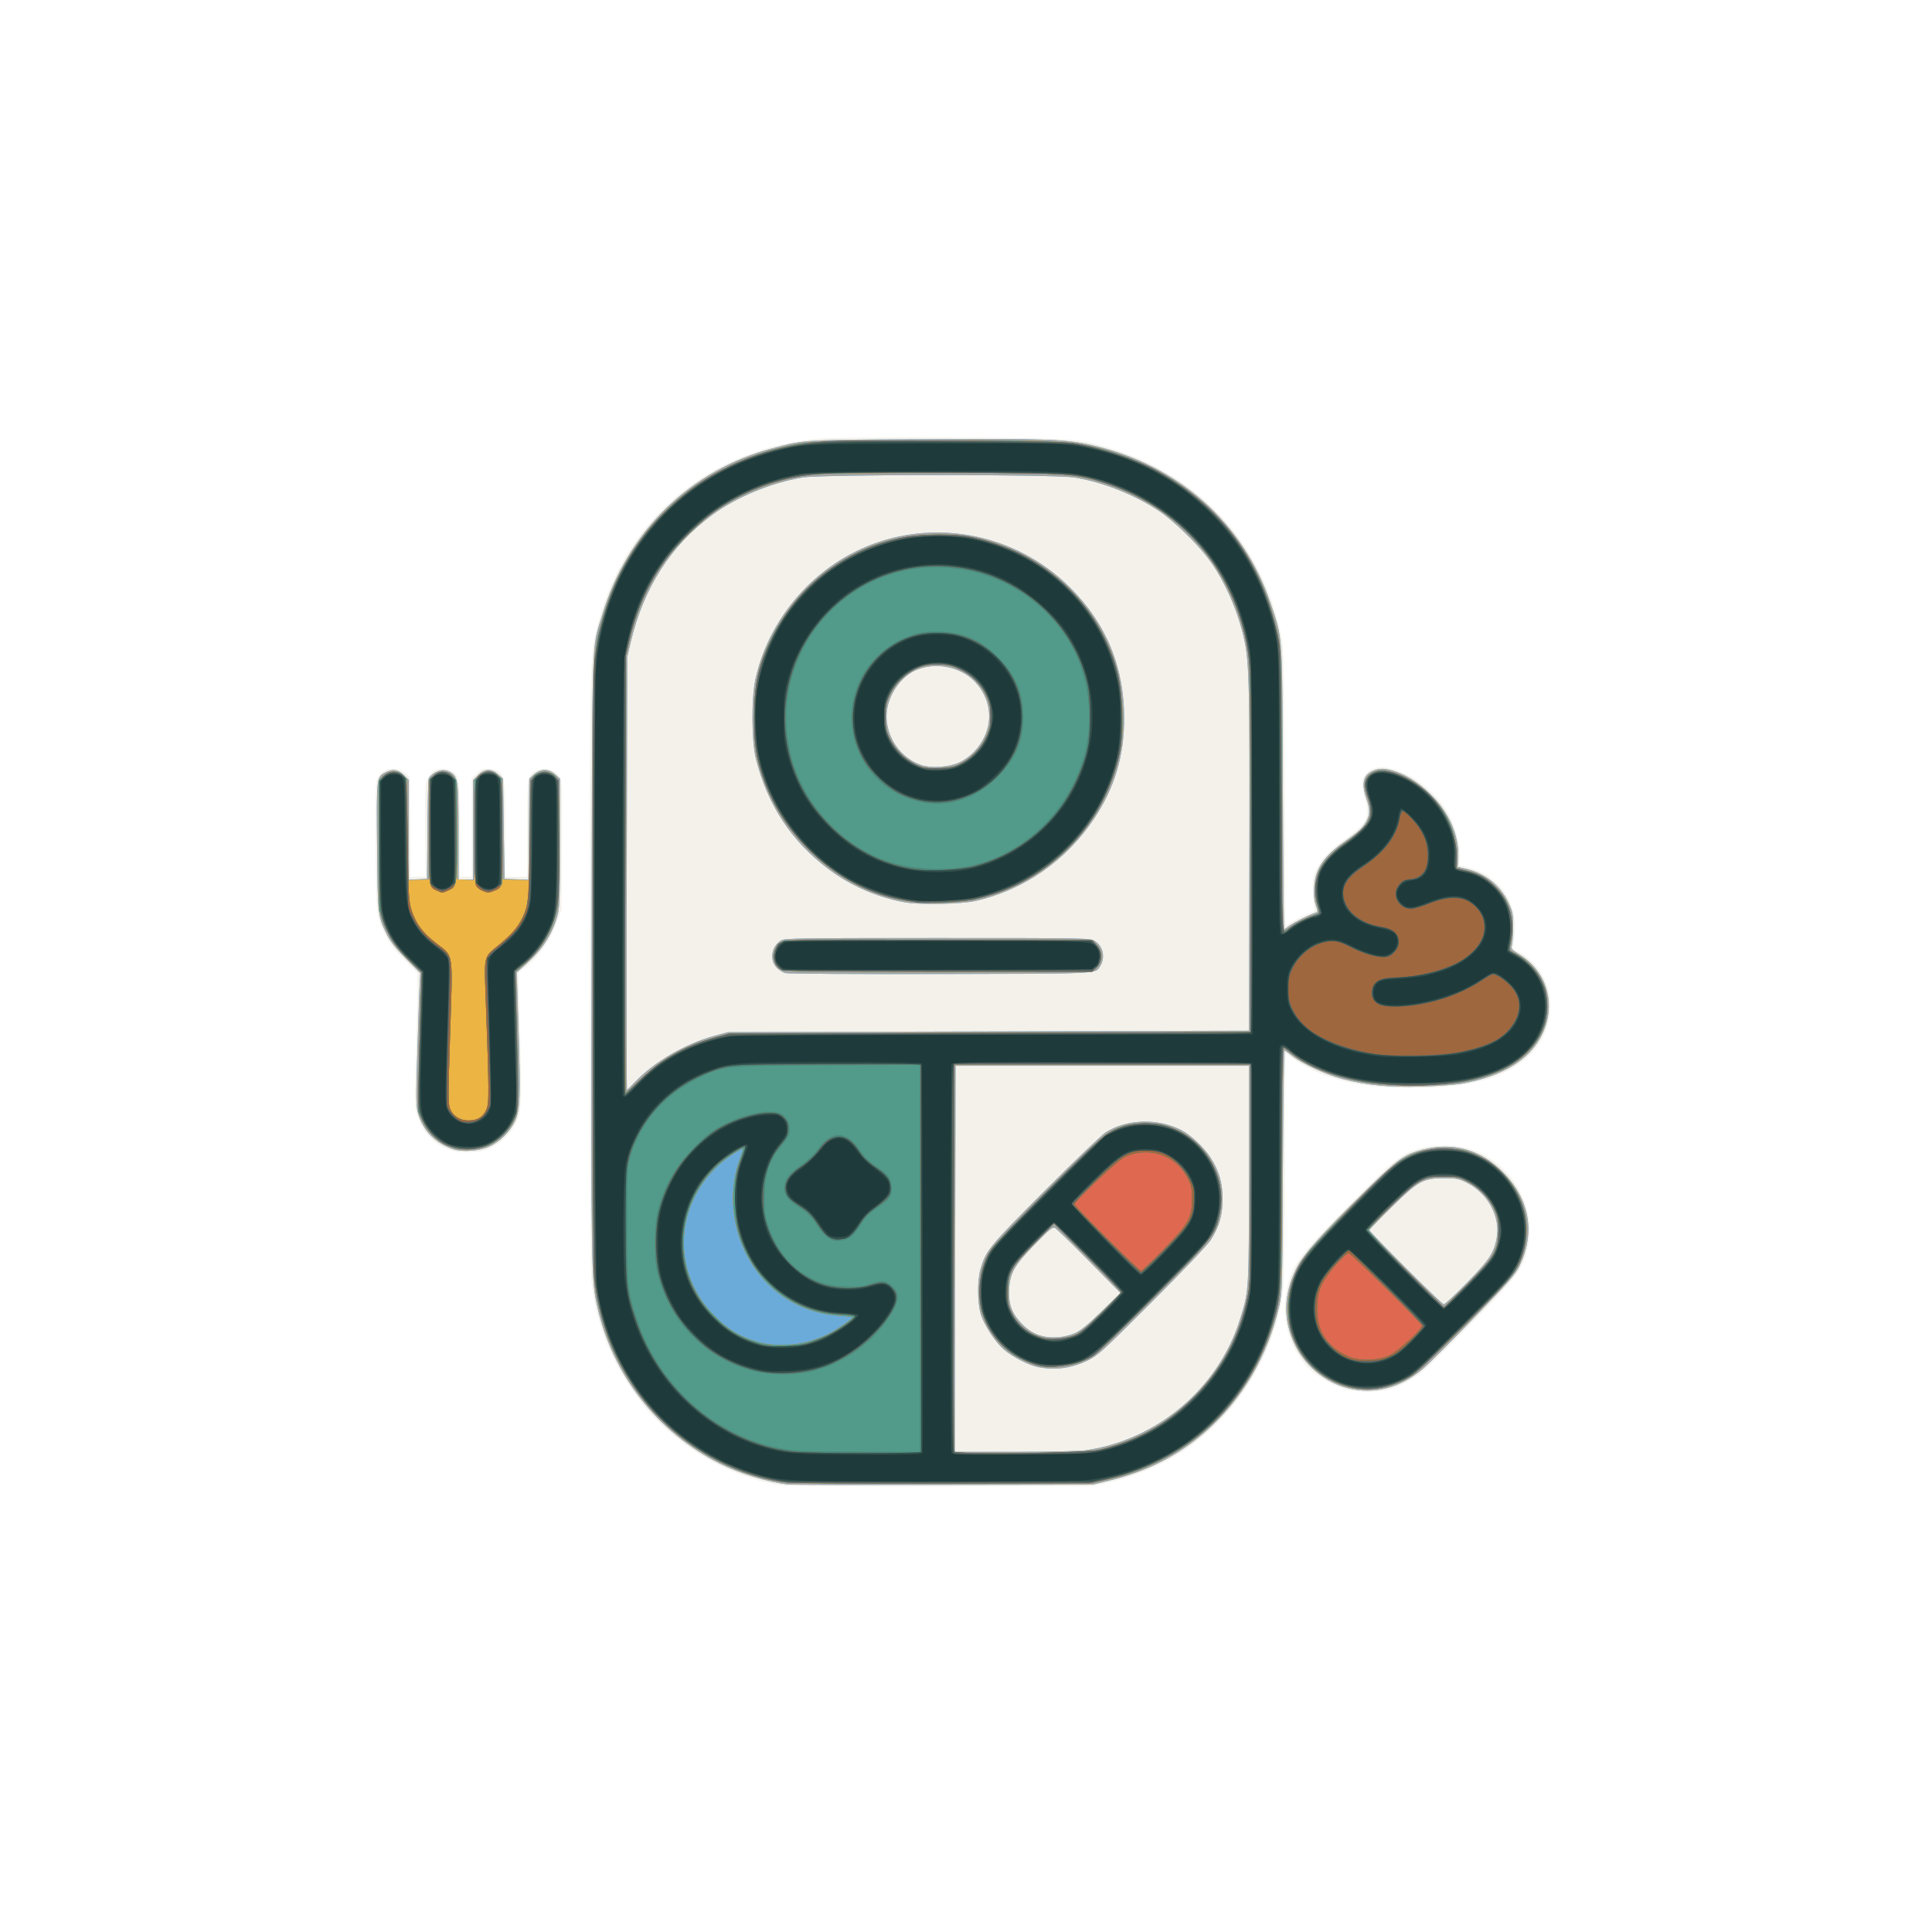 <?xml version="1.0" encoding="UTF-8" standalone="no"?>
<!-- Created with Inkscape (http://www.inkscape.org/) -->

<svg
   version="1.1"
   id="svg1"
   width="108"
   height="108"
   viewBox="0 0 108 108"
   xmlns="http://www.w3.org/2000/svg"
   xmlns:svg="http://www.w3.org/2000/svg">
  <defs
     id="defs1" />
  <g
     id="layer1"
     style="display:none">
    <rect
       style="fill:#55b07b;fill-opacity:1;stroke-width:2;stroke-linecap:round;stroke-linejoin:round"
       id="rect16"
       width="108"
       height="108"
       x="0"
       y="0" />
  </g>
  <g
     id="g1"
     transform="matrix(0.068,0,0,0.068,18.143,16.365)"
     style="display:inline;stroke-width:14.627">
    <g
       id="g6"
       style="stroke-width:12.194"
       transform="matrix(1.2,0,0,1.2,-110.699,-25.133)">
      <path
         style="fill:#f3f1ea;stroke-width:12.194"
         d="M 406.5,837.977 C 369.677,833.041 330.949,810.032 307.941,779.422 288.861,754.037 278.283,727.784 275.047,697.789 274.353,691.348 274,619.401 274,484.091 274,260.535 273.771,269.718 279.941,246.33 298.636,175.464 356.686,127.274 431,120.927 c 8.032,-0.686 40.558,-0.933 91,-0.692 87.046,0.416 85.313,0.299 108.722,7.367 14.939,4.51 27.425,9.995 39.94,17.543 39.667,23.925 65.825,60.982 76.485,108.355 2.225,9.886 2.257,11.089 2.802,105.689 l 0.551,95.689 5.411,-3.412 c 2.976,-1.877 7.628,-4.149 10.338,-5.049 4.33,-1.438 4.84,-1.896 4.212,-3.777 -0.393,-1.177 -0.921,-5.965 -1.173,-10.64 -0.378,-7.022 -0.083,-9.499 1.698,-14.247 2.703,-7.207 9.681,-14.971 19.971,-22.222 15.223,-10.728 17.907,-15.923 14.167,-27.419 -3.665,-11.263 -2.334,-17.36 4.496,-20.601 5.758,-2.732 13.482,-1.601 24.071,3.524 11.849,5.735 24.289,17.919 29.626,29.015 4.444,9.239 6.89,19.395 6.568,27.273 l -0.243,5.963 6.43,1.686 c 7.492,1.965 10.937,3.644 16.392,7.99 10.665,8.497 16.169,21.265 15.245,35.367 -0.295,4.494 -0.813,9.071 -1.152,10.171 -0.499,1.62 0.189,2.38 3.618,4 2.329,1.1 6.636,4.342 9.572,7.204 16.751,16.33 16.132,45.007 -1.357,62.777 -14.891,15.131 -37.229,22.197 -73.389,23.213 -36.927,1.038 -62.896,-4.114 -84.082,-16.68 -3.62,-2.147 -7.162,-4.604 -7.872,-5.459 C 752.336,542.7 751.36,542 750.878,542 750.382,542 750,575.4 750,618.776 c 0,47.277 -0.401,80.032 -1.044,85.25 -3.525,28.608 -16.384,57.758 -35.686,80.902 -21.891,26.249 -50.237,43.373 -84.77,51.21 l -10,2.269 -103,0.187 c -56.65,0.103 -105.7,-0.175 -109,-0.617 z m 386.273,-65.532 c -10.401,-2.521 -23.703,-10.839 -29.848,-18.665 -13.05,-16.618 -16.38,-39.124 -8.79,-59.41 4.157,-11.11 11.182,-19.595 41.246,-49.815 31.956,-32.122 35.239,-34.615 50.232,-38.139 9.186,-2.159 23.513,-1.484 32.387,1.526 27.454,9.311 44.673,38.957 38.567,66.402 -3.453,15.521 -5.954,18.976 -36.23,50.054 -15.057,15.456 -30.575,30.856 -34.484,34.223 -7.907,6.809 -16.642,11.568 -25.438,13.859 -7.12,1.855 -19.915,1.838 -27.643,-0.035 z M 179.5,608.665 C 167.207,604.621 159.075,596.119 155.429,583.5 c -1.603,-5.548 -1.645,-8.712 -0.562,-42 0.644,-19.8 1.163,-40.159 1.152,-45.243 L 156,487.014 l -8.785,-8.757 c -6.181,-6.161 -9.858,-10.832 -12.404,-15.757 -7.257,-14.039 -7.16,-13.262 -7.582,-61 -0.266,-30.092 -0.041,-44.14 0.75,-46.798 2.298,-7.723 12.991,-10.38 19.255,-4.785 l 3.266,2.917 0.288,34.083 0.288,34.083 5.212,6.7e-4 5.212,6.7e-4 -0.292,-31.247 c -0.252,-26.97 -0.069,-31.832 1.341,-35.522 2.572,-6.736 9.761,-9.193 16.58,-5.666 5.549,2.87 5.872,5.088 5.872,40.401 V 421 h 4 4 v -33.6 -33.6 l 3.4,-3.4 c 2.831,-2.831 4.133,-3.4 7.777,-3.4 2.408,0 5.38,0.702 6.606,1.561 5.026,3.52 5.217,4.98 5.217,39.89 V 421 h 7.5 7.5 v -32.55 c 0,-35.736 0.18,-36.941 5.967,-39.933 6.052,-3.129 13.686,-1.022 16.581,4.577 1.387,2.683 1.544,8.445 1.267,46.733 L 254.5,443.5 l -3.085,8.618 c -4.735,13.227 -12.444,23.821 -23.684,32.55 l -2.77,2.151 1.129,35.841 c 0.621,19.712 0.94,41.466 0.708,48.341 -0.374,11.093 -0.732,13.146 -3.176,18.238 -3.483,7.254 -10.031,13.837 -17.301,17.394 -4.594,2.248 -7.273,2.823 -14.239,3.059 -5.191,0.176 -10.161,-0.23 -12.581,-1.026 z"
         id="path16" />
      <path
         style="fill:#6babda;stroke-width:12.194"
         d="M 410,837.325 C 396.01,835.75 376.515,829.795 362.844,822.921 320.162,801.462 289.481,762.096 279.111,715.49 274.935,696.721 274.875,693.039 275.203,478 c 0.352,-230.715 -0.252,-211.384 7.399,-236.722 17.148,-56.796 60.197,-98.842 116.422,-113.71 22.507,-5.952 20.05,-5.804 104.477,-6.28 83.576,-0.472 96.274,-0.014 114.548,4.127 59.055,13.382 104.001,53.354 122.491,108.935 8.201,24.652 7.792,18.332 8.185,126.401 0.193,52.938 0.589,96.25 0.88,96.25 0.291,0 1.973,-1.101 3.738,-2.448 2.854,-2.177 13.279,-7.364 17.863,-8.889 1.586,-0.527 1.595,-0.893 0.127,-5.202 -1.113,-3.267 -1.444,-6.897 -1.119,-12.298 0.764,-12.737 6.469,-21.147 21.506,-31.705 9.071,-6.369 12.099,-9.249 14.372,-13.669 2.425,-4.714 2.405,-8.034 -0.092,-15.29 -3.594,-10.445 -2.192,-16.268 4.599,-19.106 4.573,-1.911 8.405,-1.751 15.522,0.646 8.873,2.989 17.714,9 25.876,17.593 11.177,11.767 17.573,27.397 16.847,41.173 l -0.344,6.526 5.727,1.306 c 13.038,2.972 23.51,11.308 29.045,23.122 2.797,5.969 3.162,7.771 3.193,15.741 0.019,4.95 -0.31,10.619 -0.732,12.598 -0.759,3.56 -0.706,3.635 5.112,7.226 21.072,13.006 26.324,39.22 12.119,60.492 -9.236,13.831 -26.483,23.256 -50.766,27.741 -5.113,0.944 -16.941,1.823 -28.698,2.131 -22.463,0.589 -36.995,-0.812 -54.111,-5.219 -11.138,-2.868 -27.629,-10.475 -34.389,-15.863 -2.475,-1.973 -4.816,-3.591 -5.202,-3.597 -0.386,-0.005 -0.863,37.228 -1.06,82.74 -0.351,80.981 -0.405,82.957 -2.558,92.449 -7.719,34.031 -25.509,64.265 -50.708,86.176 C 676.71,817.688 655.701,828.352 630,834.607 l -11.5,2.799 -102.5,0.157 c -56.375,0.086 -104.075,-0.021 -106,-0.237 z M 613.5,813.965 C 662.653,806.977 704.527,771.53 719.337,724.374 725.555,704.576 725.5,705.463 725.5,624.5 v -74 H 625 524.5 l -0.254,132.25 -0.254,132.25 41.254,-0.02 C 587.936,814.969 609.65,814.513 613.5,813.965 Z M 581,756.909 c -6.21,-1.204 -17.56,-7.03 -23.192,-11.904 -6.127,-5.303 -13.586,-16.616 -15.938,-24.173 -2.397,-7.702 -2.535,-23.206 -0.275,-30.9 3.828,-13.033 5.685,-15.297 44.359,-54.09 20.1,-20.162 38.796,-38.066 41.546,-39.786 14.522,-9.082 35.429,-9.699 51.568,-1.521 6.388,3.237 15.525,11.795 20.046,18.775 5.938,9.169 8.345,17.483 8.307,28.69 -0.038,10.994 -2.301,18.772 -8.114,27.887 -2.131,3.341 -18.401,20.436 -40.193,42.232 -34.277,34.281 -37.092,36.85 -44.114,40.251 -11.063,5.359 -22.141,6.838 -34,4.539 z m 25.561,-23.308 c 3.838,-1.757 9.006,-6.019 18.152,-14.969 L 637.5,706.119 616,684.31 c -11.825,-11.995 -22.346,-22.242 -23.379,-22.77 -1.593,-0.814 -3.696,0.904 -13.829,11.301 -14.068,14.435 -17.008,19.581 -17.616,30.833 -0.512,9.474 1.605,15.754 7.531,22.346 7.279,8.096 15.085,11.222 26.14,10.469 3.808,-0.259 8.494,-1.415 11.713,-2.889 z M 305.193,561.387 c 12.562,-13.286 34.031,-25.825 53.307,-31.133 L 368.5,527.5 547,527 l 178.5,-0.5 0.285,-117 C 726.073,291.16 725.7,274.483 722.412,259.019 718.2,239.209 708.602,217.497 697.648,203 689.513,192.234 673.721,176.981 664,170.5 c -16.918,-11.278 -38.825,-19.963 -58,-22.991 -14.206,-2.244 -173.539,-2.23 -186.619,0.017 -21.684,3.724 -44.91,13.371 -61.412,25.507 -28.745,21.14 -47.36,50.295 -56.168,87.968 l -2.221,9.5 -0.318,148.25 c -0.175,81.537 -0.106,148.25 0.153,148.25 0.259,0 2.86,-2.526 5.778,-5.613 z m 102.821,-74.383 c -1.917,-0.467 -4.73,-2.241 -6.25,-3.942 -4.842,-5.419 -3.21,-14.596 3.275,-18.427 2.516,-1.486 12.31,-1.635 107.114,-1.632 102.895,0.004 104.392,0.032 107.656,2.022 5.89,3.591 7.493,11.529 3.545,17.556 -3.267,4.987 0.154,4.828 -109.355,5.057 -56.375,0.118 -104.069,-0.168 -105.986,-0.634 z M 489.5,438.468 C 470.368,434.92 452.547,427.114 437.219,415.568 411.93,396.518 395.683,371.717 387.714,340 c -2.948,-11.733 -3.135,-41.224 -0.343,-54 7.505,-34.341 29.854,-65.133 60.446,-83.281 49.654,-29.457 113.869,-21.08 155.221,20.249 C 627.776,247.693 640,277.308 640,312.521 c 0,25.814 -6.508,47.518 -20.601,68.698 -19.118,28.734 -48.047,48.834 -81.075,56.33 -9.998,2.269 -38.639,2.809 -48.824,0.92 z m 37.772,-95.813 c 7.441,-3.641 13.387,-9.775 17.111,-17.655 5.878,-12.436 3.488,-26.675 -6.25,-37.239 -9.482,-10.287 -26.08,-13.981 -39.554,-8.803 -9.125,3.507 -17.034,12.733 -20.121,23.47 -4.95,17.22 5.511,36.522 22.866,42.191 6.857,2.24 19.277,1.3 25.948,-1.963 z m 266.373,428.761 c -15.464,-3.743 -29.428,-15.038 -36.515,-29.533 -8.32,-17.018 -8.036,-34.502 0.852,-52.536 4.657,-9.449 17.11,-23.382 48.645,-54.424 20.691,-20.368 25.445,-23.744 37.929,-26.937 20.868,-5.337 39.632,-0.073 54.954,15.416 18.215,18.414 22.295,41.537 11.322,64.176 -2.895,5.972 -7.023,10.688 -31.334,35.79 -15.4,15.901 -31.15,31.581 -35,34.843 -15.226,12.902 -33.022,17.523 -50.855,13.206 z M 874.773,699.25 c 15.24,-15.624 18.297,-20.124 20.318,-29.911 3.107,-15.045 -5.725,-31.606 -20.793,-38.99 -5.129,-2.514 -6.892,-2.841 -15.297,-2.845 -14.196,-0.006 -17.552,1.868 -36.11,20.17 C 814.701,655.751 808,662.665 808,663.038 c 0,1.359 49.541,50.878 50.943,50.919 0.793,0.024 7.917,-6.595 15.83,-14.707 z M 180.5,607.667 c -12.325,-4.06 -20.649,-12.54 -24.172,-24.626 -1.425,-4.887 -1.471,-9.498 -0.441,-44 0.633,-21.197 1.339,-41.553 1.569,-45.235 l 0.419,-6.694 -9.701,-9.806 c -6.853,-6.927 -10.659,-11.716 -12.964,-16.313 -6.484,-12.932 -6.517,-13.221 -6.949,-60.664 -0.433,-47.595 -0.428,-47.639 5.707,-50.811 4.892,-2.53 8.803,-1.947 12.633,1.883 l 3.4,3.4 v 34.148 34.148 l 6.25,-0.298 6.25,-0.298 0.243,-33 c 0.134,-18.15 0.483,-34.026 0.777,-35.281 0.674,-2.878 6.039,-6.21 10.008,-6.215 1.665,-0.002 4.075,0.73 5.356,1.627 4.793,3.357 5.117,5.941 5.117,40.837 V 423 h 5 5 v -34.1 -34.1 l 3.4,-3.4 c 4.491,-4.491 9.164,-4.654 13.834,-0.483 l 3.266,2.917 0.5,34.333 0.5,34.333 8.212,0.29 8.212,0.29 0.288,-34.623 0.288,-34.623 3.266,-2.917 c 4.518,-4.035 9.952,-4.034 14.468,0.002 l 3.266,2.919 v 43.831 c 0,39.402 -0.184,44.481 -1.824,50.26 -3.587,12.644 -10.242,22.933 -21.128,32.664 l -6.645,5.94 1.166,37.484 c 1.485,47.759 1.168,56.603 -2.303,64.185 -3.322,7.256 -10.301,14.239 -17.549,17.557 -6.759,3.094 -18.39,3.992 -24.716,1.908 z"
         id="path15" />
      <path
         style="fill:#a1a5a3;stroke-width:12.194"
         d="M 410,837.325 C 396.01,835.75 376.515,829.795 362.844,822.921 320.162,801.462 289.481,762.096 279.111,715.49 274.935,696.721 274.875,693.039 275.203,478 c 0.352,-230.715 -0.252,-211.384 7.399,-236.722 17.148,-56.796 60.197,-98.842 116.422,-113.71 22.507,-5.952 20.05,-5.804 104.477,-6.28 83.576,-0.472 96.274,-0.014 114.548,4.127 59.055,13.382 104.001,53.354 122.491,108.935 8.201,24.652 7.792,18.332 8.185,126.401 0.193,52.938 0.589,96.25 0.88,96.25 0.291,0 1.973,-1.101 3.738,-2.448 2.854,-2.177 13.279,-7.364 17.863,-8.889 1.586,-0.527 1.595,-0.893 0.127,-5.202 -1.113,-3.267 -1.444,-6.897 -1.119,-12.298 0.764,-12.737 6.469,-21.147 21.506,-31.705 9.071,-6.369 12.099,-9.249 14.372,-13.669 2.425,-4.714 2.405,-8.034 -0.092,-15.29 -3.594,-10.445 -2.192,-16.268 4.599,-19.106 4.573,-1.911 8.405,-1.751 15.522,0.646 8.873,2.989 17.714,9 25.876,17.593 11.177,11.767 17.573,27.397 16.847,41.173 l -0.344,6.526 5.727,1.306 c 13.038,2.972 23.51,11.308 29.045,23.122 2.797,5.969 3.162,7.771 3.193,15.741 0.019,4.95 -0.31,10.619 -0.732,12.598 -0.759,3.56 -0.706,3.635 5.112,7.226 21.072,13.006 26.324,39.22 12.119,60.492 -9.236,13.831 -26.483,23.256 -50.766,27.741 -5.113,0.944 -16.941,1.823 -28.698,2.131 -22.463,0.589 -36.995,-0.812 -54.111,-5.219 -11.138,-2.868 -27.629,-10.475 -34.389,-15.863 -2.475,-1.973 -4.816,-3.591 -5.202,-3.597 -0.386,-0.005 -0.863,37.228 -1.06,82.74 -0.351,80.981 -0.405,82.957 -2.558,92.449 -7.719,34.031 -25.509,64.265 -50.708,86.176 C 676.71,817.688 655.701,828.352 630,834.607 l -11.5,2.799 -102.5,0.157 c -56.375,0.086 -104.075,-0.021 -106,-0.237 z M 613.5,813.965 C 662.653,806.977 704.527,771.53 719.337,724.374 725.555,704.576 725.5,705.463 725.5,624.5 v -74 H 625 524.5 l -0.254,132.25 -0.254,132.25 41.254,-0.02 C 587.936,814.969 609.65,814.513 613.5,813.965 Z M 581,756.909 c -6.21,-1.204 -17.56,-7.03 -23.192,-11.904 -6.127,-5.303 -13.586,-16.616 -15.938,-24.173 -2.397,-7.702 -2.535,-23.206 -0.275,-30.9 3.828,-13.033 5.685,-15.297 44.359,-54.09 20.1,-20.162 38.796,-38.066 41.546,-39.786 14.522,-9.082 35.429,-9.699 51.568,-1.521 6.388,3.237 15.525,11.795 20.046,18.775 5.938,9.169 8.345,17.483 8.307,28.69 -0.038,10.994 -2.301,18.772 -8.114,27.887 -2.131,3.341 -18.401,20.436 -40.193,42.232 -34.277,34.281 -37.092,36.85 -44.114,40.251 -11.063,5.359 -22.141,6.838 -34,4.539 z m 25.561,-23.308 c 3.838,-1.757 9.006,-6.019 18.152,-14.969 L 637.5,706.119 616,684.31 c -11.825,-11.995 -22.346,-22.242 -23.379,-22.77 -1.593,-0.814 -3.696,0.904 -13.829,11.301 -14.068,14.435 -17.008,19.581 -17.616,30.833 -0.512,9.474 1.605,15.754 7.531,22.346 7.279,8.096 15.085,11.222 26.14,10.469 3.808,-0.259 8.494,-1.415 11.713,-2.889 z M 425.5,738.976 c 3.85,-1.212 9.25,-3.334 12,-4.714 5.268,-2.645 16.421,-10.34 16.471,-11.364 0.016,-0.331 -3.934,-0.859 -8.778,-1.173 -16.502,-1.069 -31.344,-6.781 -43.729,-16.83 -25.708,-20.858 -36.151,-58.683 -24.852,-90.016 1.313,-3.642 2.388,-6.93 2.388,-7.308 0,-1.56 -10.615,5.339 -16.619,10.801 -29.971,27.267 -32.239,72.161 -5.113,101.208 10.518,11.263 19.44,16.805 32.952,20.469 9.61,2.606 25.092,2.135 35.28,-1.073 z M 305.193,561.387 c 12.562,-13.286 34.031,-25.825 53.307,-31.133 L 368.5,527.5 547,527 l 178.5,-0.5 0.285,-117 C 726.073,291.16 725.7,274.483 722.412,259.019 718.2,239.209 708.602,217.497 697.648,203 689.513,192.234 673.721,176.981 664,170.5 c -16.918,-11.278 -38.825,-19.963 -58,-22.991 -14.206,-2.244 -173.539,-2.23 -186.619,0.017 -21.684,3.724 -44.91,13.371 -61.412,25.507 -28.745,21.14 -47.36,50.295 -56.168,87.968 l -2.221,9.5 -0.318,148.25 c -0.175,81.537 -0.106,148.25 0.153,148.25 0.259,0 2.86,-2.526 5.778,-5.613 z m 102.821,-74.383 c -1.917,-0.467 -4.73,-2.241 -6.25,-3.942 -4.842,-5.419 -3.21,-14.596 3.275,-18.427 2.516,-1.486 12.31,-1.635 107.114,-1.632 102.895,0.004 104.392,0.032 107.656,2.022 5.89,3.591 7.493,11.529 3.545,17.556 -3.267,4.987 0.154,4.828 -109.355,5.057 -56.375,0.118 -104.069,-0.168 -105.986,-0.634 z M 489.5,438.468 C 470.368,434.92 452.547,427.114 437.219,415.568 411.93,396.518 395.683,371.717 387.714,340 c -2.948,-11.733 -3.135,-41.224 -0.343,-54 7.505,-34.341 29.854,-65.133 60.446,-83.281 49.654,-29.457 113.869,-21.08 155.221,20.249 C 627.776,247.693 640,277.308 640,312.521 c 0,25.814 -6.508,47.518 -20.601,68.698 -19.118,28.734 -48.047,48.834 -81.075,56.33 -9.998,2.269 -38.639,2.809 -48.824,0.92 z m 37.772,-95.813 c 7.441,-3.641 13.387,-9.775 17.111,-17.655 5.878,-12.436 3.488,-26.675 -6.25,-37.239 -9.482,-10.287 -26.08,-13.981 -39.554,-8.803 -9.125,3.507 -17.034,12.733 -20.121,23.47 -4.95,17.22 5.511,36.522 22.866,42.191 6.857,2.24 19.277,1.3 25.948,-1.963 z m 266.373,428.761 c -15.464,-3.743 -29.428,-15.038 -36.515,-29.533 -8.32,-17.018 -8.036,-34.502 0.852,-52.536 4.657,-9.449 17.11,-23.382 48.645,-54.424 20.691,-20.368 25.445,-23.744 37.929,-26.937 20.868,-5.337 39.632,-0.073 54.954,15.416 18.215,18.414 22.295,41.537 11.322,64.176 -2.895,5.972 -7.023,10.688 -31.334,35.79 -15.4,15.901 -31.15,31.581 -35,34.843 -15.226,12.902 -33.022,17.523 -50.855,13.206 z M 874.773,699.25 c 15.24,-15.624 18.297,-20.124 20.318,-29.911 3.107,-15.045 -5.725,-31.606 -20.793,-38.99 -5.129,-2.514 -6.892,-2.841 -15.297,-2.845 -14.196,-0.006 -17.552,1.868 -36.11,20.17 C 814.701,655.751 808,662.665 808,663.038 c 0,1.359 49.541,50.878 50.943,50.919 0.793,0.024 7.917,-6.595 15.83,-14.707 z M 180.5,607.667 c -12.325,-4.06 -20.649,-12.54 -24.172,-24.626 -1.425,-4.887 -1.471,-9.498 -0.441,-44 0.633,-21.197 1.339,-41.553 1.569,-45.235 l 0.419,-6.694 -9.701,-9.806 c -6.853,-6.927 -10.659,-11.716 -12.964,-16.313 -6.484,-12.932 -6.517,-13.221 -6.949,-60.664 -0.433,-47.595 -0.428,-47.639 5.707,-50.811 4.892,-2.53 8.803,-1.947 12.633,1.883 l 3.4,3.4 v 34.148 34.148 l 6.25,-0.298 6.25,-0.298 0.243,-33 c 0.134,-18.15 0.483,-34.026 0.777,-35.281 0.674,-2.878 6.039,-6.21 10.008,-6.215 1.665,-0.002 4.075,0.73 5.356,1.627 4.793,3.357 5.117,5.941 5.117,40.837 V 423 h 5 5 v -34.1 -34.1 l 3.4,-3.4 c 4.491,-4.491 9.164,-4.654 13.834,-0.483 l 3.266,2.917 0.5,34.333 0.5,34.333 8.212,0.29 8.212,0.29 0.288,-34.623 0.288,-34.623 3.266,-2.917 c 4.518,-4.035 9.952,-4.034 14.468,0.002 l 3.266,2.919 v 43.831 c 0,39.402 -0.184,44.481 -1.824,50.26 -3.587,12.644 -10.242,22.933 -21.128,32.664 l -6.645,5.94 1.166,37.484 c 1.485,47.759 1.168,56.603 -2.303,64.185 -3.322,7.256 -10.301,14.239 -17.549,17.557 -6.759,3.094 -18.39,3.992 -24.716,1.908 z"
         id="path14" />
      <path
         style="fill:#ecb442;stroke-width:12.194"
         d="m 405,835.482 c -51.769,-8.307 -97.111,-45.296 -117.397,-95.77 -4.506,-11.212 -9.246,-30.458 -10.571,-42.923 -1.482,-13.944 -1.415,-410.134 0.071,-424 C 279.265,252.623 287.089,226.999 296.277,210 321.309,163.681 363.285,134.147 418,124.357 c 8.245,-1.475 19.604,-1.753 86,-2.103 96.078,-0.507 104.278,0.069 131.724,9.252 49.945,16.71 87.259,53.607 103.652,102.495 1.937,5.775 4.533,15 5.769,20.5 2.233,9.931 2.251,10.674 2.593,107.25 0.19,53.487 0.547,97.25 0.793,97.25 0.247,0 3.331,-1.973 6.853,-4.385 3.522,-2.412 8.814,-5.167 11.76,-6.123 2.945,-0.956 5.695,-2.045 6.111,-2.421 0.416,-0.375 0.022,-2.834 -0.873,-5.464 -2.255,-6.619 -1.512,-18.555 1.523,-24.457 3.182,-6.189 9.406,-12.606 18.232,-18.8 16.211,-11.376 19.35,-17.841 14.862,-30.61 -3.33,-9.475 -2.246,-14.447 3.773,-17.303 4.992,-2.369 11.923,-1.2 22.17,3.738 11.168,5.382 22.95,16.861 28.299,27.571 4.688,9.387 7.214,20.607 6.398,28.418 -0.448,4.282 -0.277,6 0.621,6.245 0.681,0.186 3.713,0.899 6.738,1.583 8.004,1.812 14.441,5.635 20.495,12.174 7.197,7.773 9.845,14.659 9.936,25.832 0.038,4.675 -0.301,10.3 -0.753,12.5 l -0.822,4 4.739,2.478 c 7.164,3.745 14.041,11.03 17.696,18.747 2.964,6.257 3.206,7.541 3.16,16.775 -0.042,8.663 -0.434,10.936 -2.928,17 -4.156,10.106 -14.822,20.68 -26.523,26.296 -15.41,7.396 -35.986,11.151 -61.289,11.184 -18.115,0.024 -30.842,-1.287 -45.045,-4.638 -16.974,-4.006 -30.25,-9.976 -39.651,-17.83 C 751.702,539.58 749.403,538 748.905,538 c -0.533,0 -0.907,32.204 -0.908,78.25 -0.003,82.342 -0.288,88.88 -4.599,105.521 -11.246,43.404 -40.351,79.987 -78.898,99.165 -13.49,6.712 -22.409,9.893 -37,13.197 l -10,2.265 -102,0.224 c -82.171,0.181 -103.652,-0.041 -110.5,-1.14 z m 217.5,-21.802 c 26.802,-6.346 48.069,-18.233 66.254,-37.035 19.128,-19.776 30.544,-41.427 35.931,-68.145 1.657,-8.217 1.815,-15.524 1.815,-84 v -75 H 625 523.5 l -0.257,132 c -0.141,72.6 -0.032,132.591 0.243,133.314 0.813,2.134 89.5,1.12 99.014,-1.133 z M 584,756.375 c -19.464,-3.768 -35.501,-18.045 -41.146,-36.63 -1.702,-5.602 -1.997,-8.683 -1.635,-17.042 0.505,-11.644 2.605,-18.595 8.122,-26.882 1.949,-2.927 20.106,-21.771 40.351,-41.876 35.129,-34.888 37.147,-36.708 44.236,-39.911 6.337,-2.863 8.854,-3.424 17.132,-3.823 5.898,-0.284 11.809,0.02 15.071,0.775 26.64,6.164 44.873,33.906 39.443,60.014 -3.262,15.684 -4.007,16.642 -44.961,57.796 -20.413,20.513 -39.175,38.623 -41.695,40.246 -2.519,1.623 -7.244,3.875 -10.5,5.005 -5.799,2.013 -19.368,3.307 -24.419,2.329 z m 19.609,-20.481 c 6.495,-2.006 7.476,-2.752 20.605,-15.675 C 631.796,712.756 638,706.162 638,705.567 c 0,-0.596 -10.365,-11.429 -23.033,-24.075 L 591.933,658.5 578.648,672 C 561.937,688.982 560.5,691.634 560.5,705.5 c 0,8.393 0.354,10.661 2.202,14.116 4.719,8.82 10.825,13.953 19.922,16.747 6.869,2.109 13.086,1.97 20.985,-0.47 z M 425.5,738.976 c 3.85,-1.212 9.25,-3.334 12,-4.714 5.268,-2.645 16.421,-10.34 16.471,-11.364 0.016,-0.331 -3.934,-0.859 -8.778,-1.173 -16.502,-1.069 -31.344,-6.781 -43.729,-16.83 -25.708,-20.858 -36.151,-58.683 -24.852,-90.016 1.313,-3.642 2.388,-6.93 2.388,-7.308 0,-1.56 -10.615,5.339 -16.619,10.801 -29.971,27.267 -32.239,72.161 -5.113,101.208 10.518,11.263 19.44,16.805 32.952,20.469 9.61,2.606 25.092,2.135 35.28,-1.073 z M 309.049,559.6 c 14.97,-14.368 29.663,-22.585 50.877,-28.452 L 369.5,528.5 548,528 726.5,527.5 V 401 c 0,-100.157 -0.274,-128.062 -1.317,-134 -7.207,-41.048 -28.291,-75.129 -59.811,-96.68 -16.116,-11.019 -35.002,-19.17 -52.872,-22.818 -15.052,-3.073 -37.002,-3.697 -113,-3.213 -71.082,0.453 -74.394,0.557 -84,2.629 -20.498,4.422 -38.437,11.858 -54.479,22.583 -9.873,6.601 -28.162,24.364 -35.321,34.308 C 314.18,219.808 305.462,239.529 300.86,260 L 298.5,270.5 298.225,419.75 c -0.151,82.088 0.019,149.25 0.378,149.25 0.359,0 5.06,-4.23 10.447,-9.4 z m 95.318,-75.372 c -4.725,-3.828 -5.639,-9.629 -2.363,-15.003 1.098,-1.801 3.167,-3.72 4.597,-4.264 1.67,-0.635 39.989,-0.894 107.082,-0.725 l 104.481,0.264 2.918,3.266 c 4.145,4.639 4.143,11.163 -0.005,15.311 L 618.154,486 512.327,485.978 c -98.759,-0.021 -105.969,-0.138 -107.96,-1.75 z M 490.5,437.412 c -24.614,-4.332 -45.575,-15.008 -64.025,-32.609 -14.956,-14.268 -24.73,-28.527 -31.884,-46.52 -6.254,-15.727 -7.936,-25.241 -8.005,-45.283 -0.085,-24.406 2.639,-36.727 12.506,-56.565 14.192,-28.536 40.58,-51.981 70.675,-62.793 20.252,-7.276 47.335,-9.16 68.167,-4.742 42.144,8.938 77.847,38.96 93.078,78.267 7.225,18.646 9.926,45.574 6.56,65.403 -9.097,53.59 -53.081,96.922 -106.567,104.985 -11.806,1.78 -29.944,1.716 -40.504,-0.143 z M 527.713,343.685 c 10.34,-5.318 16.793,-13.266 19.909,-24.522 4.12,-14.881 -3.91,-32.222 -18.285,-39.485 -18.973,-9.586 -40.339,-2.614 -49.588,16.182 -2.954,6.003 -3.246,7.426 -3.209,15.623 0.035,7.755 0.428,9.818 2.807,14.734 4.49,9.281 12.969,16.732 22.652,19.904 1.375,0.451 6.55,0.69 11.5,0.532 7.446,-0.237 9.9,-0.75 14.213,-2.968 z m 266.06,426.822 c -13.897,-3.52 -26.899,-13.193 -33.832,-25.172 -11.938,-20.625 -9.95,-45.486 5.265,-65.836 7.585,-10.145 55.17,-57.932 62.606,-62.872 10.781,-7.162 17.493,-9.076 31.688,-9.035 10.54,0.03 12.818,0.355 18.725,2.666 26.506,10.372 42.004,37.417 36.303,63.353 -3.462,15.75 -5.475,18.421 -40.471,53.697 -17.357,17.496 -33.907,33.373 -36.778,35.283 -12.297,8.182 -29.846,11.373 -43.507,7.913 z M 874.623,700.75 c 16.346,-16.575 18.336,-19.258 20.915,-28.192 4.75,-16.457 -3.96,-34.722 -20.418,-42.817 -6.1,-3.001 -7.333,-3.241 -16.605,-3.241 -14.198,0 -17.36,1.811 -36.539,20.924 C 813.739,655.632 807,662.828 807,663.416 807,664.479 857.984,716 859.035,716 c 0.302,0 7.317,-6.862 15.588,-15.25 z M 180.5,606.66 c -9.806,-3.246 -16.646,-9.167 -21.115,-18.278 L 156.5,582.5 156.738,561 c 0.131,-11.825 0.651,-33.425 1.156,-48 l 0.918,-26.5 -7.364,-6.803 c -9.068,-8.377 -15.438,-17.779 -19.13,-28.235 l -2.811,-7.962 -0.003,-44.331 -0.003,-44.331 3.266,-2.919 c 4.164,-3.722 8.97,-3.911 12.928,-0.507 l 2.806,2.412 0.284,34.838 0.284,34.838 7.466,-0.329 L 164,422.842 v -33.998 -33.998 l 2.923,-2.923 c 4.792,-4.792 12.778,-3.087 14.969,3.196 C 182.614,357.192 183,369.528 183,390.56 v 32.262 l 6.002,0.339 6.002,0.339 -0.002,-34.327 -0.002,-34.327 2.923,-2.923 c 3.761,-3.761 8.758,-3.961 12.771,-0.511 l 2.806,2.412 0.287,34.52 0.287,34.52 9.465,0.318 9.465,0.318 -0.002,-33.3 c -0.002,-36.126 0.2,-37.604 5.47,-40.006 3.316,-1.511 5.74,-1.511 9.056,0 5.355,2.44 5.473,3.419 5.465,45.506 -0.004,22.05 -0.457,41.567 -1.048,45.21 -2.712,16.717 -10.565,29.659 -25.724,42.401 l -3.279,2.756 0.779,27.216 C 224.149,528.253 224.5,549.95 224.5,561.5 c 0,19.466 -0.159,21.345 -2.179,25.717 -3.037,6.574 -10.554,14.261 -17.058,17.442 -6.535,3.197 -18.282,4.146 -24.763,2.001 z"
         id="path13" />
      <path
         style="fill:#de6950;stroke-width:12.194"
         d="m 405,835.482 c -51.769,-8.307 -97.111,-45.296 -117.397,-95.77 -4.506,-11.212 -9.246,-30.458 -10.571,-42.923 -1.482,-13.944 -1.415,-410.134 0.071,-424 C 279.265,252.623 287.089,226.999 296.277,210 321.309,163.681 363.285,134.147 418,124.357 c 8.245,-1.475 19.604,-1.753 86,-2.103 96.078,-0.507 104.278,0.069 131.724,9.252 49.945,16.71 87.259,53.607 103.652,102.495 1.937,5.775 4.533,15 5.769,20.5 2.233,9.931 2.251,10.674 2.593,107.25 0.19,53.487 0.547,97.25 0.793,97.25 0.247,0 3.331,-1.973 6.853,-4.385 3.522,-2.412 8.814,-5.167 11.76,-6.123 2.945,-0.956 5.695,-2.045 6.111,-2.421 0.416,-0.375 0.022,-2.834 -0.873,-5.464 -2.255,-6.619 -1.512,-18.555 1.523,-24.457 3.182,-6.189 9.406,-12.606 18.232,-18.8 16.211,-11.376 19.35,-17.841 14.862,-30.61 -3.33,-9.475 -2.246,-14.447 3.773,-17.303 4.992,-2.369 11.923,-1.2 22.17,3.738 11.168,5.382 22.95,16.861 28.299,27.571 4.688,9.387 7.214,20.607 6.398,28.418 -0.448,4.282 -0.277,6 0.621,6.245 0.681,0.186 3.713,0.899 6.738,1.583 8.004,1.812 14.441,5.635 20.495,12.174 7.197,7.773 9.845,14.659 9.936,25.832 0.038,4.675 -0.301,10.3 -0.753,12.5 l -0.822,4 4.739,2.478 c 7.164,3.745 14.041,11.03 17.696,18.747 2.964,6.257 3.206,7.541 3.16,16.775 -0.042,8.663 -0.434,10.936 -2.928,17 -4.156,10.106 -14.822,20.68 -26.523,26.296 -15.41,7.396 -35.986,11.151 -61.289,11.184 -18.115,0.024 -30.842,-1.287 -45.045,-4.638 -16.974,-4.006 -30.25,-9.976 -39.651,-17.83 C 751.702,539.58 749.403,538 748.905,538 c -0.533,0 -0.907,32.204 -0.908,78.25 -0.003,82.342 -0.288,88.88 -4.599,105.521 -11.246,43.404 -40.351,79.987 -78.898,99.165 -13.49,6.712 -22.409,9.893 -37,13.197 l -10,2.265 -102,0.224 c -82.171,0.181 -103.652,-0.041 -110.5,-1.14 z m 217.5,-21.802 c 26.802,-6.346 48.069,-18.233 66.254,-37.035 19.128,-19.776 30.544,-41.427 35.931,-68.145 1.657,-8.217 1.815,-15.524 1.815,-84 v -75 H 625 523.5 l -0.257,132 c -0.141,72.6 -0.032,132.591 0.243,133.314 0.813,2.134 89.5,1.12 99.014,-1.133 z M 584,756.375 c -19.464,-3.768 -35.501,-18.045 -41.146,-36.63 -1.702,-5.602 -1.997,-8.683 -1.635,-17.042 0.505,-11.644 2.605,-18.595 8.122,-26.882 1.949,-2.927 20.106,-21.771 40.351,-41.876 35.129,-34.888 37.147,-36.708 44.236,-39.911 6.337,-2.863 8.854,-3.424 17.132,-3.823 5.898,-0.284 11.809,0.02 15.071,0.775 26.64,6.164 44.873,33.906 39.443,60.014 -3.262,15.684 -4.007,16.642 -44.961,57.796 -20.413,20.513 -39.175,38.623 -41.695,40.246 -2.519,1.623 -7.244,3.875 -10.5,5.005 -5.799,2.013 -19.368,3.307 -24.419,2.329 z m 19.609,-20.481 c 6.495,-2.006 7.476,-2.752 20.605,-15.675 C 631.796,712.756 638,706.162 638,705.567 c 0,-0.596 -10.365,-11.429 -23.033,-24.075 L 591.933,658.5 578.648,672 C 561.937,688.982 560.5,691.634 560.5,705.5 c 0,8.393 0.354,10.661 2.202,14.116 4.719,8.82 10.825,13.953 19.922,16.747 6.869,2.109 13.086,1.97 20.985,-0.47 z M 425.5,738.976 c 3.85,-1.212 9.25,-3.334 12,-4.714 5.268,-2.645 16.421,-10.34 16.471,-11.364 0.016,-0.331 -3.934,-0.859 -8.778,-1.173 -16.502,-1.069 -31.344,-6.781 -43.729,-16.83 -25.708,-20.858 -36.151,-58.683 -24.852,-90.016 1.313,-3.642 2.388,-6.93 2.388,-7.308 0,-1.56 -10.615,5.339 -16.619,10.801 -29.971,27.267 -32.239,72.161 -5.113,101.208 10.518,11.263 19.44,16.805 32.952,20.469 9.61,2.606 25.092,2.135 35.28,-1.073 z M 309.049,559.6 c 14.97,-14.368 29.663,-22.585 50.877,-28.452 L 369.5,528.5 548,528 726.5,527.5 V 401 c 0,-100.157 -0.274,-128.062 -1.317,-134 -7.207,-41.048 -28.291,-75.129 -59.811,-96.68 -16.116,-11.019 -35.002,-19.17 -52.872,-22.818 -15.052,-3.073 -37.002,-3.697 -113,-3.213 -71.082,0.453 -74.394,0.557 -84,2.629 -20.498,4.422 -38.437,11.858 -54.479,22.583 -9.873,6.601 -28.162,24.364 -35.321,34.308 C 314.18,219.808 305.462,239.529 300.86,260 L 298.5,270.5 298.225,419.75 c -0.151,82.088 0.019,149.25 0.378,149.25 0.359,0 5.06,-4.23 10.447,-9.4 z m 95.318,-75.372 c -4.725,-3.828 -5.639,-9.629 -2.363,-15.003 1.098,-1.801 3.167,-3.72 4.597,-4.264 1.67,-0.635 39.989,-0.894 107.082,-0.725 l 104.481,0.264 2.918,3.266 c 4.145,4.639 4.143,11.163 -0.005,15.311 L 618.154,486 512.327,485.978 c -98.759,-0.021 -105.969,-0.138 -107.96,-1.75 z M 490.5,437.412 c -24.614,-4.332 -45.575,-15.008 -64.025,-32.609 -14.956,-14.268 -24.73,-28.527 -31.884,-46.52 -6.254,-15.727 -7.936,-25.241 -8.005,-45.283 -0.085,-24.406 2.639,-36.727 12.506,-56.565 14.192,-28.536 40.58,-51.981 70.675,-62.793 20.252,-7.276 47.335,-9.16 68.167,-4.742 42.144,8.938 77.847,38.96 93.078,78.267 7.225,18.646 9.926,45.574 6.56,65.403 -9.097,53.59 -53.081,96.922 -106.567,104.985 -11.806,1.78 -29.944,1.716 -40.504,-0.143 z M 527.713,343.685 c 10.34,-5.318 16.793,-13.266 19.909,-24.522 4.12,-14.881 -3.91,-32.222 -18.285,-39.485 -18.973,-9.586 -40.339,-2.614 -49.588,16.182 -2.954,6.003 -3.246,7.426 -3.209,15.623 0.035,7.755 0.428,9.818 2.807,14.734 4.49,9.281 12.969,16.732 22.652,19.904 1.375,0.451 6.55,0.69 11.5,0.532 7.446,-0.237 9.9,-0.75 14.213,-2.968 z m 266.06,426.822 c -13.897,-3.52 -26.899,-13.193 -33.832,-25.172 -11.938,-20.625 -9.95,-45.486 5.265,-65.836 7.585,-10.145 55.17,-57.932 62.606,-62.872 10.781,-7.162 17.493,-9.076 31.688,-9.035 10.54,0.03 12.818,0.355 18.725,2.666 26.506,10.372 42.004,37.417 36.303,63.353 -3.462,15.75 -5.475,18.421 -40.471,53.697 -17.357,17.496 -33.907,33.373 -36.778,35.283 -12.297,8.182 -29.846,11.373 -43.507,7.913 z M 874.623,700.75 c 16.346,-16.575 18.336,-19.258 20.915,-28.192 4.75,-16.457 -3.96,-34.722 -20.418,-42.817 -6.1,-3.001 -7.333,-3.241 -16.605,-3.241 -14.198,0 -17.36,1.811 -36.539,20.924 C 813.739,655.632 807,662.828 807,663.416 807,664.479 857.984,716 859.035,716 c 0.302,0 7.317,-6.862 15.588,-15.25 z M 180.5,606.66 c -9.806,-3.246 -16.646,-9.167 -21.115,-18.278 L 156.5,582.5 156.738,561 c 0.131,-11.825 0.651,-33.425 1.156,-48 l 0.918,-26.5 -7.364,-6.803 c -9.068,-8.377 -15.438,-17.779 -19.13,-28.235 l -2.811,-7.962 -0.003,-44.331 -0.003,-44.331 3.266,-2.919 c 4.164,-3.722 8.97,-3.911 12.928,-0.507 l 2.806,2.412 0.635,41.838 c 0.587,38.666 0.794,42.334 2.725,48.377 2.894,9.056 7.66,15.43 16.819,22.493 12.158,9.376 11.427,4.694 9.606,61.469 -1.415,44.114 -1.413,48.837 0.02,52.228 2.002,4.738 6.868,7.763 12.495,7.768 6.139,0.005 10.027,-2.35 12.277,-7.436 2.009,-4.541 1.953,-11.334 -0.682,-83.101 -0.756,-20.597 -0.433,-21.921 6.744,-27.648 10.569,-8.433 14.996,-13.304 18.392,-20.237 3,-6.124 3.6,-8.62 4.459,-18.575 0.546,-6.325 0.997,-25.585 1.002,-42.8 0.009,-33.959 0.249,-35.622 5.481,-38.006 3.316,-1.511 5.74,-1.511 9.056,0 5.355,2.44 5.473,3.419 5.465,45.506 -0.004,22.05 -0.457,41.567 -1.048,45.21 -2.712,16.717 -10.565,29.659 -25.724,42.401 l -3.279,2.756 0.779,27.216 C 224.149,528.253 224.5,549.95 224.5,561.5 c 0,19.466 -0.159,21.345 -2.179,25.717 -3.037,6.574 -10.554,14.261 -17.058,17.442 -6.535,3.197 -18.282,4.146 -24.763,2.001 z M 169.325,430.541 C 163.455,427.987 163.451,427.957 164,389.162 l 0.5,-35.338 2.806,-2.412 c 4.868,-4.185 12.512,-2.243 14.586,3.707 0.725,2.08 1.108,14.641 1.108,36.308 0,36.737 0.057,36.398 -6.599,39.179 -3.922,1.639 -3.143,1.646 -7.076,-0.065 z m 31.003,0.024 c -1.744,-0.771 -3.657,-2.309 -4.25,-3.418 C 195.366,425.815 195,413.215 195,389.989 v -35.143 l 2.923,-2.923 c 3.761,-3.761 8.758,-3.961 12.771,-0.511 l 2.806,2.412 0.5,35.155 c 0.275,19.335 0.187,35.999 -0.196,37.03 -1.598,4.304 -8.652,6.689 -13.475,4.556 z"
         id="path12" />
      <path
         style="fill:#529b8b;stroke-width:12.194"
         d="m 405,835.482 c -51.769,-8.307 -97.111,-45.296 -117.397,-95.77 -4.506,-11.212 -9.246,-30.458 -10.571,-42.923 -1.482,-13.944 -1.415,-410.134 0.071,-424 C 279.265,252.623 287.089,226.999 296.277,210 321.309,163.681 363.285,134.147 418,124.357 c 8.245,-1.475 19.604,-1.753 86,-2.103 96.078,-0.507 104.278,0.069 131.724,9.252 49.945,16.71 87.259,53.607 103.652,102.495 1.937,5.775 4.533,15 5.769,20.5 2.233,9.931 2.251,10.674 2.593,107.25 0.19,53.487 0.547,97.25 0.793,97.25 0.247,0 3.331,-1.973 6.853,-4.385 3.522,-2.412 8.814,-5.167 11.76,-6.123 2.945,-0.956 5.695,-2.045 6.111,-2.421 0.416,-0.375 0.022,-2.834 -0.873,-5.464 -2.255,-6.619 -1.512,-18.555 1.523,-24.457 3.182,-6.189 9.406,-12.606 18.232,-18.8 16.211,-11.376 19.35,-17.841 14.862,-30.61 -3.33,-9.475 -2.246,-14.447 3.773,-17.303 4.992,-2.369 11.923,-1.2 22.17,3.738 11.168,5.382 22.95,16.861 28.299,27.571 4.688,9.387 7.214,20.607 6.398,28.418 -0.448,4.282 -0.277,6 0.621,6.245 0.681,0.186 3.713,0.899 6.738,1.583 8.004,1.812 14.441,5.635 20.495,12.174 7.197,7.773 9.845,14.659 9.936,25.832 0.038,4.675 -0.301,10.3 -0.753,12.5 l -0.822,4 4.739,2.478 c 7.164,3.745 14.041,11.03 17.696,18.747 2.964,6.257 3.206,7.541 3.16,16.775 -0.042,8.663 -0.434,10.936 -2.928,17 -4.156,10.106 -14.822,20.68 -26.523,26.296 -15.41,7.396 -35.986,11.151 -61.289,11.184 -18.115,0.024 -30.842,-1.287 -45.045,-4.638 -16.974,-4.006 -30.25,-9.976 -39.651,-17.83 C 751.702,539.58 749.403,538 748.905,538 c -0.533,0 -0.907,32.204 -0.908,78.25 -0.003,82.342 -0.288,88.88 -4.599,105.521 -11.246,43.404 -40.351,79.987 -78.898,99.165 -13.49,6.712 -22.409,9.893 -37,13.197 l -10,2.265 -102,0.224 c -82.171,0.181 -103.652,-0.041 -110.5,-1.14 z m 217.5,-21.802 c 26.802,-6.346 48.069,-18.233 66.254,-37.035 19.128,-19.776 30.544,-41.427 35.931,-68.145 1.657,-8.217 1.815,-15.524 1.815,-84 v -75 H 625 523.5 l -0.257,132 c -0.141,72.6 -0.032,132.591 0.243,133.314 0.813,2.134 89.5,1.12 99.014,-1.133 z M 584,756.375 c -19.464,-3.768 -35.501,-18.045 -41.146,-36.63 -1.702,-5.602 -1.997,-8.683 -1.635,-17.042 0.505,-11.644 2.605,-18.595 8.122,-26.882 1.949,-2.927 20.106,-21.771 40.351,-41.876 35.129,-34.888 37.147,-36.708 44.236,-39.911 6.337,-2.863 8.854,-3.424 17.132,-3.823 5.898,-0.284 11.809,0.02 15.071,0.775 26.64,6.164 44.873,33.906 39.443,60.014 -3.262,15.684 -4.007,16.642 -44.961,57.796 -20.413,20.513 -39.175,38.623 -41.695,40.246 -2.519,1.623 -7.244,3.875 -10.5,5.005 -5.799,2.013 -19.368,3.307 -24.419,2.329 z m 19.609,-20.481 c 6.495,-2.006 7.476,-2.752 20.605,-15.675 C 631.796,712.756 638,706.162 638,705.567 c 0,-0.596 -10.365,-11.429 -23.033,-24.075 L 591.933,658.5 578.648,672 C 561.937,688.982 560.5,691.634 560.5,705.5 c 0,8.393 0.354,10.661 2.202,14.116 4.719,8.82 10.825,13.953 19.922,16.747 6.869,2.109 13.086,1.97 20.985,-0.47 z m 63.115,-59.25 C 684.119,658.792 686.5,654.62 686.5,642 c 0,-7.271 -0.402,-9.319 -2.78,-14.161 -7.985,-16.26 -27.047,-22.647 -43.669,-14.631 C 635.489,615.409 606,643.248 606,645.355 606,646.787 650.158,691 651.588,691 c 0.631,0 7.442,-6.46 15.135,-14.356 z M 425.5,738.976 c 3.85,-1.212 9.25,-3.334 12,-4.714 5.268,-2.645 16.421,-10.34 16.471,-11.364 0.016,-0.331 -3.934,-0.859 -8.778,-1.173 -16.502,-1.069 -31.344,-6.781 -43.729,-16.83 -25.708,-20.858 -36.151,-58.683 -24.852,-90.016 1.313,-3.642 2.388,-6.93 2.388,-7.308 0,-1.56 -10.615,5.339 -16.619,10.801 -29.971,27.267 -32.239,72.161 -5.113,101.208 10.518,11.263 19.44,16.805 32.952,20.469 9.61,2.606 25.092,2.135 35.28,-1.073 z M 309.049,559.6 c 14.97,-14.368 29.663,-22.585 50.877,-28.452 L 369.5,528.5 548,528 726.5,527.5 V 401 c 0,-100.157 -0.274,-128.062 -1.317,-134 -7.207,-41.048 -28.291,-75.129 -59.811,-96.68 -16.116,-11.019 -35.002,-19.17 -52.872,-22.818 -15.052,-3.073 -37.002,-3.697 -113,-3.213 -71.082,0.453 -74.394,0.557 -84,2.629 -20.498,4.422 -38.437,11.858 -54.479,22.583 -9.873,6.601 -28.162,24.364 -35.321,34.308 C 314.18,219.808 305.462,239.529 300.86,260 L 298.5,270.5 298.225,419.75 c -0.151,82.088 0.019,149.25 0.378,149.25 0.359,0 5.06,-4.23 10.447,-9.4 z m 95.318,-75.372 c -4.725,-3.828 -5.639,-9.629 -2.363,-15.003 1.098,-1.801 3.167,-3.72 4.597,-4.264 1.67,-0.635 39.989,-0.894 107.082,-0.725 l 104.481,0.264 2.918,3.266 c 4.145,4.639 4.143,11.163 -0.005,15.311 L 618.154,486 512.327,485.978 c -98.759,-0.021 -105.969,-0.138 -107.96,-1.75 z M 490.5,437.412 c -24.614,-4.332 -45.575,-15.008 -64.025,-32.609 -14.956,-14.268 -24.73,-28.527 -31.884,-46.52 -6.254,-15.727 -7.936,-25.241 -8.005,-45.283 -0.085,-24.406 2.639,-36.727 12.506,-56.565 14.192,-28.536 40.58,-51.981 70.675,-62.793 20.252,-7.276 47.335,-9.16 68.167,-4.742 42.144,8.938 77.847,38.96 93.078,78.267 7.225,18.646 9.926,45.574 6.56,65.403 -9.097,53.59 -53.081,96.922 -106.567,104.985 -11.806,1.78 -29.944,1.716 -40.504,-0.143 z M 527.713,343.685 c 10.34,-5.318 16.793,-13.266 19.909,-24.522 4.12,-14.881 -3.91,-32.222 -18.285,-39.485 -18.973,-9.586 -40.339,-2.614 -49.588,16.182 -2.954,6.003 -3.246,7.426 -3.209,15.623 0.035,7.755 0.428,9.818 2.807,14.734 4.49,9.281 12.969,16.732 22.652,19.904 1.375,0.451 6.55,0.69 11.5,0.532 7.446,-0.237 9.9,-0.75 14.213,-2.968 z m 266.06,426.822 c -13.897,-3.52 -26.899,-13.193 -33.832,-25.172 -11.938,-20.625 -9.95,-45.486 5.265,-65.836 7.585,-10.145 55.17,-57.932 62.606,-62.872 10.781,-7.162 17.493,-9.076 31.688,-9.035 10.54,0.03 12.818,0.355 18.725,2.666 26.506,10.372 42.004,37.417 36.303,63.353 -3.462,15.75 -5.475,18.421 -40.471,53.697 -17.357,17.496 -33.907,33.373 -36.778,35.283 -12.297,8.182 -29.846,11.373 -43.507,7.913 z m 28.419,-21.874 C 827.711,745.993 844,730.996 844,728.556 844,726.794 795.624,679 793.84,679 c -2.599,0 -14.526,13.776 -18.048,20.845 -2.576,5.17 -3.242,7.88 -3.596,14.633 -0.879,16.755 6.574,28.844 21.724,35.238 7.868,3.32 20.044,2.854 28.272,-1.083 z M 874.623,700.75 c 16.346,-16.575 18.336,-19.258 20.915,-28.192 4.75,-16.457 -3.96,-34.722 -20.418,-42.817 -6.1,-3.001 -7.333,-3.241 -16.605,-3.241 -14.198,0 -17.36,1.811 -36.539,20.924 C 813.739,655.632 807,662.828 807,663.416 807,664.479 857.984,716 859.035,716 c 0.302,0 7.317,-6.862 15.588,-15.25 z M 180.5,606.66 c -9.806,-3.246 -16.646,-9.167 -21.115,-18.278 L 156.5,582.5 156.738,561 c 0.131,-11.825 0.651,-33.425 1.156,-48 l 0.918,-26.5 -7.364,-6.803 c -9.068,-8.377 -15.438,-17.779 -19.13,-28.235 l -2.811,-7.962 -0.003,-44.331 -0.003,-44.331 3.266,-2.919 c 4.164,-3.722 8.97,-3.911 12.928,-0.507 l 2.806,2.412 0.635,41.838 c 0.587,38.666 0.794,42.334 2.725,48.377 2.894,9.056 7.66,15.43 16.819,22.493 12.158,9.376 11.427,4.694 9.606,61.469 -1.415,44.114 -1.413,48.837 0.02,52.228 2.002,4.738 6.868,7.763 12.495,7.768 6.139,0.005 10.027,-2.35 12.277,-7.436 2.009,-4.541 1.953,-11.334 -0.682,-83.101 -0.756,-20.597 -0.433,-21.921 6.744,-27.648 10.569,-8.433 14.996,-13.304 18.392,-20.237 3,-6.124 3.6,-8.62 4.459,-18.575 0.546,-6.325 0.997,-25.585 1.002,-42.8 0.009,-33.959 0.249,-35.622 5.481,-38.006 3.316,-1.511 5.74,-1.511 9.056,0 5.355,2.44 5.473,3.419 5.465,45.506 -0.004,22.05 -0.457,41.567 -1.048,45.21 -2.712,16.717 -10.565,29.659 -25.724,42.401 l -3.279,2.756 0.779,27.216 C 224.149,528.253 224.5,549.95 224.5,561.5 c 0,19.466 -0.159,21.345 -2.179,25.717 -3.037,6.574 -10.554,14.261 -17.058,17.442 -6.535,3.197 -18.282,4.146 -24.763,2.001 z M 169.325,430.541 C 163.455,427.987 163.451,427.957 164,389.162 l 0.5,-35.338 2.806,-2.412 c 4.868,-4.185 12.512,-2.243 14.586,3.707 0.725,2.08 1.108,14.641 1.108,36.308 0,36.737 0.057,36.398 -6.599,39.179 -3.922,1.639 -3.143,1.646 -7.076,-0.065 z m 31.003,0.024 c -1.744,-0.771 -3.657,-2.309 -4.25,-3.418 C 195.366,425.815 195,413.215 195,389.989 v -35.143 l 2.923,-2.923 c 3.761,-3.761 8.758,-3.961 12.771,-0.511 l 2.806,2.412 0.5,35.155 c 0.275,19.335 0.187,35.999 -0.196,37.03 -1.598,4.304 -8.652,6.689 -13.475,4.556 z"
         id="path11" />
      <path
         style="fill:#4b8779;stroke-width:12.194"
         d="M 408.43,835.974 C 376.893,831.75 345.784,815.932 321.947,791.999 302.224,772.197 287.164,744.771 280.49,716.5 c -4.566,-19.343 -4.634,-23.111 -4.28,-239.5 0.37,-226.046 -0.128,-208.789 6.726,-233.138 17.053,-60.579 64.644,-104.586 127.54,-117.935 16.579,-3.519 34.452,-4.099 112.524,-3.652 79.185,0.453 79.979,0.498 100.47,5.68 30.227,7.644 55.468,21.983 77.53,44.046 25.494,25.495 41.29,58.488 45.947,95.973 0.668,5.373 1.053,41.877 1.053,99.75 0,65.262 0.311,91.276 1.091,91.276 0.6,0 2.914,-1.56 5.142,-3.467 2.228,-1.907 7.249,-4.688 11.159,-6.181 3.91,-1.492 7.475,-3.021 7.923,-3.397 0.448,-0.376 0.052,-3.017 -0.881,-5.868 -2.139,-6.541 -1.557,-16.759 1.327,-23.279 2.633,-5.952 9.101,-12.962 16.738,-18.141 8.267,-5.606 15.524,-12.542 17.145,-16.385 1.881,-4.462 1.697,-8.979 -0.643,-15.782 -1.1,-3.197 -2,-7.127 -2,-8.733 0,-3.835 4.587,-8.411 9.321,-9.299 8.437,-1.583 26.998,7.585 36.695,18.124 11.016,11.974 16.343,24.7 16.439,39.274 l 0.062,9.366 7.168,1.82 c 9.713,2.467 12.783,4.222 19.854,11.351 9.626,9.704 13.141,21.895 10.44,36.209 -1.181,6.26 -1.141,6.877 0.509,7.842 16.203,9.472 22.732,18.689 24.197,34.162 2.111,22.29 -14.954,42.654 -42.948,51.251 -14.547,4.467 -23.963,5.544 -48.737,5.572 -25.214,0.029 -34.315,-1.036 -52,-6.085 -10.598,-3.026 -25.765,-10.515 -31.478,-15.543 C 752.141,539.715 749.723,538 749.149,538 c -0.714,0 -1.16,26.321 -1.412,83.25 -0.359,81.117 -0.424,83.495 -2.538,92.827 -3.374,14.892 -6.726,24.332 -13.644,38.423 -21.007,42.789 -57.038,70.789 -105.055,81.638 l -10,2.259 -101,0.195 c -55.55,0.107 -103.731,-0.171 -107.07,-0.618 z m 214.894,-22.33 c 24.803,-5.975 44.638,-16.787 62.539,-34.092 20.699,-20.01 33.013,-42.581 38.831,-71.177 C 726.34,700.285 726.5,692.863 726.5,624.5 v -75 H 625 523.5 l -0.257,132 c -0.141,72.6 -0.031,132.594 0.246,133.321 0.811,2.13 90.498,1.072 99.836,-1.177 z M 584,756.395 c -4.613,-0.852 -14.46,-4.66 -18.498,-7.154 -10.142,-6.262 -19.163,-18.023 -22.663,-29.546 -1.736,-5.714 -2.008,-8.619 -1.596,-17.042 0.556,-11.381 2.847,-18.834 8.346,-27.153 1.818,-2.75 19.641,-21.263 39.608,-41.14 37.852,-37.681 39.643,-39.161 51.735,-42.749 6.604,-1.959 19.722,-2.082 26.569,-0.249 26.007,6.964 43.398,34.2 38.082,59.637 -3.273,15.659 -4.045,16.652 -44.978,57.8 -20.407,20.515 -39.243,38.675 -41.856,40.355 -2.614,1.68 -7.564,3.93 -11,5 -6.191,1.927 -18.933,3.128 -23.748,2.239 z m 22.617,-21.343 c 3.323,-1.47 8.84,-6.133 18.083,-15.286 C 632.015,712.522 638,706.12 638,705.54 c 0,-0.581 -10.349,-11.397 -22.997,-24.036 l -22.997,-22.981 -13.039,12.989 c -15.925,15.864 -18.173,19.756 -18.784,32.524 -0.375,7.838 -0.144,9.303 2.336,14.828 4.131,9.206 11.657,15.453 21.981,18.247 5.015,1.357 16.895,0.251 22.117,-2.059 z m 60.107,-58.407 C 684.119,658.792 686.5,654.62 686.5,642 c 0,-7.271 -0.402,-9.319 -2.78,-14.161 -7.985,-16.26 -27.047,-22.647 -43.669,-14.631 C 635.489,615.409 606,643.248 606,645.355 606,646.787 650.158,691 651.588,691 c 0.631,0 7.442,-6.46 15.135,-14.356 z M 500,682.44 V 549.879 l -63.75,0.357 c -72.933,0.408 -70.404,0.134 -89.75,9.754 -21.784,10.833 -38.208,30.144 -44.697,52.555 C 299.577,620.236 299.5,621.78 299.5,659 c 0,42.787 0.288,45.454 7.113,66 14.725,44.325 52.745,78.604 96.887,87.352 11.469,2.273 11.956,2.295 56.25,2.48 L 500,815 Z m -114.56,77.119 c -31.351,-8.106 -55.978,-32.763 -64.642,-64.723 -1.876,-6.92 -2.26,-10.885 -2.259,-23.337 8.5e-4,-16.116 1.341,-23.092 7.074,-36.816 6.16,-14.748 22.323,-33.549 35.709,-41.539 14.848,-8.862 34.413,-13.478 43.112,-10.17 3.371,1.282 6.558,6.642 6.557,11.025 -0.002,3.784 -1.212,5.969 -7.716,13.939 -6.511,7.978 -9.542,18.449 -9.57,33.061 -0.019,9.93 0.35,12.592 2.702,19.5 4.895,14.376 13.209,25.552 24.146,32.459 9.907,6.257 16.204,8.19 28.447,8.731 8.864,0.392 11.421,0.141 16.407,-1.613 3.249,-1.143 7.004,-2.078 8.346,-2.078 3.404,0 7.655,2.726 9.73,6.239 2.819,4.772 1.519,9.817 -5.003,19.419 -12.432,18.302 -33.372,32.377 -54.687,36.758 -11.503,2.364 -27.256,2.012 -38.352,-0.857 z M 422.5,740.513 c 3.3,-0.861 9.6,-3.286 14,-5.39 7.976,-3.813 18.5,-11.292 18.5,-13.146 C 455,721.434 451.874,721 447.958,721 420.341,721 394.384,704.539 381.4,678.791 375.136,666.37 373.496,658.5 373.528,641 c 0.027,-14.832 0.167,-15.901 3.25,-24.807 C 378.55,611.074 380,606.66 380,606.384 c 0,-1.441 -12.733,6.587 -17.986,11.341 -34.751,31.448 -31.55,85.669 6.668,112.941 7.059,5.037 18.275,9.809 26.524,11.284 6.849,1.225 19.679,0.549 27.295,-1.437 z M 440,669.912 C 436.712,668.562 432.367,664.351 429.773,660 426.568,654.626 422.043,650.192 416,646.504 c -6.894,-4.207 -9.434,-8.231 -8.691,-13.771 0.726,-5.413 3.028,-8.283 11.353,-14.155 4.139,-2.919 8.856,-7.438 11.592,-11.105 9.651,-12.934 19.331,-12.735 28.5,0.588 3.249,4.72 6.523,8.014 10.713,10.774 8.795,5.796 10.737,8.22 11.303,14.115 0.624,6.491 -0.73,8.515 -9.99,14.938 -5.709,3.96 -8.143,6.473 -11.28,11.647 -2.2,3.629 -5.35,7.43 -7,8.447 -3.873,2.387 -9.332,3.229 -12.5,1.929 z M 325.311,546.526 c 10.625,-6.912 21.545,-11.769 34.52,-15.354 L 369.5,528.5 548,528 l 178.5,-0.5 0.297,-119 c 0.321,-128.609 0.07,-136.899 -4.71,-155.812 -6.769,-26.779 -18.303,-47.025 -38.027,-66.746 -15.82,-15.818 -34.618,-27.288 -56.359,-34.389 -20.957,-6.845 -21.003,-6.849 -104.831,-7.304 -93.036,-0.505 -102.623,0.062 -125.869,7.44 -10.979,3.485 -28.853,12.566 -38.726,19.675 -9.96,7.172 -26.488,23.864 -33.801,34.136 -10.582,14.864 -19.135,34.481 -23.675,54.301 l -2.222,9.699 -0.316,150.462 -0.316,150.462 9.278,-9.083 c 5.103,-4.996 13.243,-11.662 18.089,-14.814 z m 79.799,-61.922 c -4.849,-2.688 -6.434,-9.144 -3.593,-14.637 3.279,-6.341 -2.977,-6.021 112.042,-5.731 l 104.605,0.264 2.918,3.266 c 4.145,4.639 4.143,11.163 -0.005,15.311 L 618.154,486 512.827,485.965 c -85.506,-0.029 -105.777,-0.285 -107.717,-1.36 z M 498,438.538 c -0.825,-0.197 -4.875,-0.903 -9,-1.568 C 446.83,430.168 407.282,395.683 392.702,353 c -4.854,-14.209 -6.199,-23.163 -6.159,-41 0.04,-17.655 1.371,-26.512 6.057,-40.296 12.198,-35.88 43.513,-66.977 79.188,-78.634 14.233,-4.651 25.062,-6.379 40.213,-6.417 15.789,-0.039 24.577,1.297 39,5.929 32.98,10.592 60.905,34.595 75.527,64.918 9.231,19.143 11.982,31.921 11.948,55.5 -0.022,15.603 -0.315,18.65 -2.697,28.112 -12.167,48.318 -49.965,84.7 -99.277,95.558 -6.321,1.392 -34.722,2.77 -38.5,1.868 z m 38.658,-25.491 C 582.121,402.052 616,358.978 616,312.173 616,278.145 601.884,250.057 574.586,229.767 546.955,209.23 509.462,203.438 477.5,214.768 c -51.536,18.269 -80.017,73.549 -64.912,125.99 9.831,34.13 37.793,62.244 70.912,71.297 15.836,4.329 37.677,4.736 53.158,0.992 z m -37.742,-43.569 C 473.229,363.241 454.789,341.419 453.303,315.5 451.755,288.5 468.372,264.239 494.398,255.502 500.24,253.541 503.879,253 511.216,253 c 17.654,0 29.872,5.032 42.382,17.457 12.149,12.066 17.413,24.63 17.39,41.503 -0.023,16.365 -5.107,28.149 -17.558,40.692 -15.402,15.516 -34.997,21.564 -54.514,16.825 z m 28.364,-25.429 c 7.482,-3.596 14.23,-10.309 17.939,-17.844 2.951,-5.995 3.275,-7.52 3.228,-15.185 -0.043,-7.002 -0.519,-9.535 -2.67,-14.217 -3.473,-7.557 -10.322,-14.227 -18.577,-18.092 -5.872,-2.749 -7.752,-3.136 -15.201,-3.127 -7.051,0.009 -9.474,0.459 -14.218,2.643 -7.968,3.668 -14.907,10.47 -18.402,18.038 -2.498,5.407 -2.88,7.428 -2.88,15.234 0,7.92 0.35,9.713 2.919,14.946 4.544,9.254 12.841,16.484 22.581,19.675 1.375,0.451 6.55,0.686 11.5,0.522 6.899,-0.227 10.116,-0.833 13.78,-2.594 z M 793.191,769.975 c -39.358,-10.311 -53.568,-56.785 -27.713,-90.64 7.519,-9.845 58.507,-60.832 63.903,-63.902 23.791,-13.533 51.177,-10.134 69.705,8.653 17.758,18.006 21.393,42.693 9.631,65.414 -2.511,4.851 -9.433,12.332 -36.161,39.081 -29.125,29.147 -33.888,33.507 -40.055,36.665 -13.445,6.884 -25.533,8.338 -39.309,4.729 z m 29.002,-21.342 C 827.711,745.993 844,730.996 844,728.556 844,726.794 795.624,679 793.84,679 c -2.599,0 -14.526,13.776 -18.048,20.845 -2.576,5.17 -3.242,7.88 -3.596,14.633 -0.879,16.755 6.574,28.844 21.724,35.238 7.868,3.32 20.044,2.854 28.272,-1.083 z m 53.485,-48.896 C 894.601,680.504 896.371,677.374 896.452,663 c 0.041,-7.192 -0.365,-9.38 -2.632,-14.218 C 890.275,641.218 883.411,634.044 875.737,629.882 869.833,626.68 868.966,626.5 859.5,626.5 c -15.311,0 -16.944,0.881 -36,19.428 -8.8,8.565 -16.158,16.199 -16.351,16.964 C 806.84,664.121 857.569,716 859.08,716 c 0.327,0 7.795,-7.318 16.597,-16.263 z M 180.951,606.702 c -9.367,-2.659 -17.143,-9.557 -21.648,-19.202 l -2.802,-6 0.257,-20.5 c 0.142,-11.275 0.646,-32.65 1.122,-47.5 l 0.864,-27 -9.138,-9 c -6.595,-6.496 -10.173,-10.982 -12.86,-16.124 -7.112,-13.611 -7.235,-14.687 -7.241,-63.044 l -0.005,-43.168 2.41,-2.566 c 2.826,-3.009 8.251,-4.3 11.618,-2.766 5.026,2.29 5.199,3.711 5.728,47.169 0.459,37.619 0.643,40.965 2.593,47.039 2.911,9.065 7.677,15.435 16.829,22.493 12.158,9.376 11.427,4.694 9.606,61.469 -1.415,44.114 -1.413,48.837 0.02,52.228 2.002,4.738 6.868,7.763 12.495,7.768 6.139,0.005 10.027,-2.35 12.277,-7.436 2.009,-4.541 1.953,-11.334 -0.682,-83.101 -0.756,-20.597 -0.433,-21.921 6.744,-27.648 10.569,-8.433 14.996,-13.304 18.392,-20.237 3,-6.124 3.6,-8.62 4.459,-18.575 0.546,-6.325 0.997,-25.585 1.002,-42.8 0.009,-33.959 0.249,-35.622 5.481,-38.006 4.176,-1.903 7.256,-1.41 10.762,1.722 l 3.266,2.917 0.284,39.195 c 0.224,30.879 -0.026,40.992 -1.178,47.664 -2.61,15.122 -11.636,30.457 -23.16,39.348 l -5.726,4.418 0.629,20.02 c 1.94,61.691 1.972,69.794 0.309,76.249 -2.711,10.516 -8.7,17.907 -18.465,22.784 -6.387,3.19 -17.259,4.172 -24.242,2.19 z M 169.325,430.541 C 163.455,427.987 163.451,427.957 164,389.162 l 0.5,-35.338 2.806,-2.412 c 3.817,-3.282 7.882,-3.11 11.928,0.505 l 3.266,2.917 0.275,34.721 c 0.305,38.596 0.361,38.237 -6.32,41.029 -3.982,1.664 -3.195,1.669 -7.129,-0.043 z m 31.003,0.001 c -1.744,-0.759 -3.657,-2.287 -4.25,-3.395 C 195.368,425.818 195,413.507 195,391.016 c 0,-37.009 0.188,-38.414 5.472,-40.821 5.219,-2.378 9.525,-1.034 11.995,3.742 1.229,2.377 1.5,8.912 1.559,37.56 0.077,37.747 0.236,36.659 -5.744,39.158 -3.882,1.623 -3.967,1.621 -7.953,-0.113 z"
         id="path10" />
      <path
         style="fill:#9e673e;stroke-width:12.194"
         d="m 408.5,835.884 c -38.809,-5.029 -78.443,-29.16 -101.716,-61.928 -17.048,-24.005 -27.006,-50.627 -29.747,-79.529 -0.675,-7.118 -1.036,-80.657 -1.037,-210.965 -7.1e-4,-168.337 0.228,-201.883 1.443,-211.68 4.974,-40.093 22.309,-75.97 49.191,-101.801 14.6,-14.03 26.501,-22.329 43.865,-30.589 19.558,-9.304 40.869,-14.74 64.736,-16.514 19.681,-1.462 159.644,-0.582 169.764,1.068 18.9,3.081 44.106,11.473 58,19.31 44.511,25.107 70.646,60.94 82.231,112.744 2.07,9.258 2.134,11.963 2.493,106.25 0.391,102.679 0.241,99.769 4.871,94.64 2.285,-2.532 13.607,-8.359 18.155,-9.344 3.758,-0.814 3.778,-0.92 1.627,-8.319 -4.41,-15.169 1.529,-28.538 17.897,-40.288 8.702,-6.247 15.379,-12.474 17.306,-16.138 1.975,-3.757 1.772,-9.463 -0.58,-16.3 -2.535,-7.367 -2.522,-10.566 0.054,-13.841 5.614,-7.137 19.656,-4.75 34.541,5.871 8.802,6.281 14.85,13.561 19.911,23.97 4.763,9.796 6.768,18.455 6.297,27.202 l -0.302,5.611 7.358,1.829 c 4.047,1.006 8.997,2.837 11,4.068 15.624,9.608 23.198,27.574 18.789,44.571 -1.486,5.727 -1.452,5.797 4.261,8.701 1.874,0.953 5.572,3.757 8.217,6.231 17.547,16.413 16.903,42.474 -1.504,60.837 C 901.044,556.091 873.523,564 837.5,564 802.781,564 771.121,555.542 754.821,541.913 752.247,539.761 749.683,538 749.124,538 c -0.679,0 -1.148,27.552 -1.408,82.75 -0.429,90.943 -0.272,88.424 -6.829,108.993 C 723.699,783.657 682.134,821.589 626.5,834.133 l -10,2.255 -100.5,0.202 c -55.69,0.112 -103.621,-0.202 -107.5,-0.705 z M 500.754,682.75 500.5,549.5 H 437 c -63.189,0 -63.541,0.011 -71.933,2.304 -21.943,5.996 -40.065,18.428 -51.975,35.657 -7.065,10.22 -10.716,18.423 -13.17,29.589 -1.946,8.855 -2.049,11.749 -1.629,45.95 0.49,39.975 0.748,42.174 7.218,61.66 14.36,43.247 49.371,76.371 92.458,87.474 12.283,3.165 19.523,3.6 62.284,3.736 L 501.007,816 Z m -102.282,78.15 c -13.839,-1.293 -29.212,-6.905 -41.332,-15.088 -7.591,-5.125 -20.261,-18.831 -25.485,-27.569 -17.928,-29.985 -16.52,-69.435 3.537,-99.103 4.638,-6.861 19.537,-21.151 26.059,-24.995 15.25,-8.988 34.497,-13.564 42.723,-10.156 6.484,2.686 7.949,11.216 3.026,17.612 -1.651,2.144 -4.354,5.658 -6.007,7.808 -1.653,2.15 -4.189,7.55 -5.636,12 -2.212,6.805 -2.632,9.917 -2.645,19.59 -0.013,9.995 0.354,12.593 2.803,19.852 6.3,18.671 19.982,33.168 37.029,39.232 9.219,3.28 23.389,3.738 32.259,1.044 9.737,-2.957 11.746,-2.781 15.925,1.398 3.246,3.246 3.486,3.891 3.012,8.094 -1.035,9.184 -15.728,26.661 -30.647,36.456 -16.349,10.733 -35.587,15.602 -54.62,13.823 z M 420.5,741.485 c 3.85,-0.814 10.732,-3.27 15.293,-5.457 C 443.72,732.226 456,723.758 456,722.093 c 0,-0.435 -4.388,-1.069 -9.75,-1.409 -20.524,-1.303 -35.535,-7.991 -49.789,-22.183 -7.562,-7.529 -9.812,-10.553 -13.769,-18.5 -6.895,-13.849 -8.966,-22.671 -9.041,-38.5 -0.063,-13.514 1.124,-20.146 5.388,-30.093 1.106,-2.579 1.742,-4.958 1.415,-5.285 -1.523,-1.523 -14.324,6.838 -21.411,13.987 -15.5,15.634 -23.029,35.094 -21.623,55.892 0.736,10.89 2.55,17.552 7.489,27.5 9.447,19.031 26.634,33.297 45.658,37.898 7.816,1.89 21.221,1.929 29.934,0.087 z m 19,-72.863 c -3.575,-1.629 -5.941,-4.192 -10.914,-11.823 -2.648,-4.064 -5.529,-6.847 -10.03,-9.69 C 410.754,642.182 408,638.822 408,634.233 c 0,-5.26 3.416,-9.778 11.534,-15.256 4.676,-3.155 8.65,-6.842 11.004,-10.208 5.214,-7.455 7.946,-9.269 13.961,-9.269 6.156,0 8.921,1.916 13.938,9.662 2.589,3.996 5.861,7.178 11.123,10.816 8.129,5.62 10.451,8.901 10.417,14.723 -0.028,4.787 -1.847,7.105 -9.978,12.715 -4.565,3.15 -7.84,6.483 -11,11.197 -2.475,3.692 -5.625,7.516 -7,8.498 -3.488,2.491 -8.911,3.147 -12.5,1.511 z m 183.824,145.022 c 24.803,-5.975 44.638,-16.787 62.539,-34.092 20.699,-20.01 33.013,-42.581 38.831,-71.177 C 726.34,700.285 726.5,692.863 726.5,624.5 v -75 H 625 523.5 l -0.257,132 c -0.141,72.6 -0.031,132.594 0.246,133.321 0.811,2.13 90.498,1.072 99.836,-1.177 z m -41.268,-57.669 c -7.1,-1.496 -18.107,-7.265 -23.987,-12.573 -17.713,-15.989 -22.131,-40.592 -11.355,-63.231 2.23,-4.685 8.965,-11.994 38.742,-42.046 21.867,-22.069 38.374,-37.905 41.97,-40.265 19.669,-12.905 46.75,-9.809 63.609,7.272 12.291,12.453 17.832,29.98 14.525,45.942 -3.176,15.327 -4.189,16.626 -45.012,57.726 -20.377,20.515 -39.074,38.593 -41.549,40.172 -9.567,6.106 -26.219,9.261 -36.944,7.002 z m 24.56,-20.923 c 3.323,-1.47 8.84,-6.133 18.083,-15.286 C 632.015,712.522 638,706.12 638,705.54 c 0,-0.581 -10.365,-11.402 -23.032,-24.048 L 591.935,658.5 l -13.815,14 c -16.143,16.36 -18.121,19.993 -18.12,33.288 6.5e-4,6.4 0.485,8.733 2.844,13.712 4.225,8.917 11.555,14.878 21.655,17.611 5.015,1.357 16.895,0.251 22.117,-2.059 z m 60.107,-58.407 C 684.119,658.792 686.5,654.62 686.5,642 c 0,-7.271 -0.402,-9.319 -2.78,-14.161 -7.985,-16.26 -27.047,-22.647 -43.669,-14.631 C 635.489,615.409 606,643.248 606,645.355 606,646.787 650.158,691 651.588,691 c 0.631,0 7.442,-6.46 15.135,-14.356 z M 322.5,548.356 c 13.237,-8.775 23.861,-13.591 38.911,-17.639 L 369.5,528.542 548,528.021 726.5,527.5 l 0.297,-119 c 0.199,-79.85 -0.061,-123.215 -0.793,-131.812 -5.022,-59.053 -42.642,-106.954 -98.267,-125.123 -21.007,-6.862 -20.982,-6.86 -105.237,-7.321 -49.444,-0.27 -80.961,-0.035 -90.198,0.674 -36.569,2.807 -67.301,16.989 -92.622,42.742 -19.798,20.136 -32.27,43.276 -38.882,72.141 l -2.222,9.699 -0.316,150.462 -0.316,150.462 9.278,-9.045 C 312.325,556.404 319.2,550.544 322.5,548.356 Z m 82.61,-63.752 c -4.849,-2.688 -6.434,-9.144 -3.593,-14.637 3.279,-6.341 -2.977,-6.021 112.042,-5.731 l 104.605,0.264 2.918,3.266 c 4.145,4.639 4.143,11.163 -0.005,15.311 L 618.154,486 512.827,485.965 c -85.506,-0.029 -105.777,-0.285 -107.717,-1.36 z M 498,438.538 c -0.825,-0.197 -4.875,-0.903 -9,-1.568 C 446.83,430.168 407.282,395.683 392.702,353 c -4.854,-14.209 -6.199,-23.163 -6.159,-41 0.053,-23.558 3.201,-36.939 13.333,-56.663 18.103,-35.243 50.458,-59.353 89.855,-66.958 10.688,-2.063 32.648,-2.299 43.27,-0.465 10.549,1.822 27.088,7.316 36.42,12.099 25.047,12.837 45.51,33.436 57.107,57.487 9.239,19.16 11.985,31.928 11.937,55.5 -0.031,14.943 -0.38,18.888 -2.391,27 -6.468,26.095 -20.103,48.781 -39.872,66.341 -17.578,15.614 -36.438,25.227 -59.364,30.26 -6.636,1.457 -34.937,2.868 -38.838,1.937 z m 39,-24.647 c 24.47,-6.211 48.02,-22.615 61.435,-42.794 6.352,-9.554 12.972,-23.921 15.712,-34.098 1.963,-7.289 2.288,-10.921 2.285,-25.5 -0.002,-12.666 -0.436,-18.718 -1.7,-23.737 -7.78,-30.885 -29.41,-56.58 -59.229,-70.357 -18.832,-8.701 -43.908,-11.643 -63.538,-7.454 -19.473,4.155 -34.12,11.322 -48.418,23.693 -30.559,26.438 -43.13,68.513 -31.973,107.015 5.211,17.983 12.61,30.532 26.345,44.681 16.718,17.222 37.422,27.816 59.996,30.699 10.503,1.341 29.442,0.301 39.085,-2.146 z m -39.809,-45.917 c -4.02,-1.053 -9.632,-3.166 -12.47,-4.695 -6.43,-3.463 -17.599,-13.858 -21.613,-20.114 -16.698,-26.021 -9.309,-61.804 16.376,-79.299 C 489.39,257.119 499.432,254 511.255,254 c 17.355,0 29.878,5.094 41.752,16.983 12.583,12.6 17.55,25.471 16.769,43.456 -0.527,12.137 -2.829,19.193 -9.412,28.848 -6.233,9.142 -14.224,16.072 -23.863,20.695 -13.341,6.398 -25.435,7.627 -39.309,3.992 z m 30.04,-23.842 c 7.473,-3.621 14.292,-10.418 17.989,-17.928 2.951,-5.995 3.275,-7.52 3.228,-15.185 -0.043,-7.002 -0.519,-9.535 -2.67,-14.217 -3.473,-7.557 -10.322,-14.227 -18.577,-18.092 -5.872,-2.749 -7.752,-3.136 -15.201,-3.127 -7.051,0.009 -9.474,0.459 -14.218,2.643 -7.968,3.668 -14.907,10.47 -18.402,18.038 -2.498,5.407 -2.88,7.428 -2.88,15.234 0,7.92 0.35,9.713 2.919,14.946 4.544,9.254 12.841,16.484 22.581,19.675 1.375,0.451 6.55,0.703 11.5,0.562 6.969,-0.199 10.068,-0.775 13.731,-2.55 z M 794.601,770.406 C 775.952,765.894 761.145,752.286 754.987,734 c -1.693,-5.026 -2.193,-8.881 -2.208,-17 -0.023,-12.807 2.9,-23.027 9.438,-33 4.657,-7.102 49.331,-53.918 59.783,-62.648 18.917,-15.801 42.058,-18.546 63.62,-7.546 11.532,5.883 22.29,18.692 27.059,32.217 3.407,9.663 3.575,22.998 0.416,33.05 -3.733,11.876 -8.378,17.532 -41.935,51.062 -30.898,30.873 -31.865,31.731 -40.16,35.66 -13.308,6.303 -23.876,7.642 -36.399,4.612 z m 27.591,-21.773 C 827.711,745.993 844,730.996 844,728.556 844,726.794 795.624,679 793.84,679 c -2.599,0 -14.526,13.776 -18.048,20.845 -2.576,5.17 -3.242,7.88 -3.596,14.633 -0.879,16.755 6.574,28.844 21.724,35.238 7.868,3.32 20.044,2.854 28.272,-1.083 z m 53.485,-48.896 C 894.601,680.504 896.371,677.374 896.452,663 c 0.041,-7.192 -0.365,-9.38 -2.632,-14.218 -3.545,-7.564 -10.409,-14.738 -18.083,-18.9 -5.968,-3.237 -6.693,-3.382 -16.808,-3.382 -9.82,0 -10.973,0.213 -16.234,3 -3.828,2.028 -10.728,7.985 -21.291,18.382 l -15.627,15.382 26.354,26.368 C 846.626,704.134 858.753,716 859.08,716 c 0.327,0 7.795,-7.318 16.597,-16.263 z M 181.197,606.501 c -6.867,-1.926 -8.572,-2.883 -13.931,-7.823 -5.031,-4.637 -8.802,-11.385 -10.288,-18.406 -0.701,-3.313 -0.564,-18.377 0.446,-49.272 l 1.455,-44.5 -7.759,-7.5 c -8.557,-8.272 -13.086,-14.374 -16.535,-22.278 -4.571,-10.477 -4.764,-12.879 -4.676,-58.222 0.078,-40.241 0.202,-43.16 1.938,-45.492 4.332,-5.82 13.907,-4.515 15.981,2.179 0.593,1.913 1.217,20.009 1.477,42.813 0.418,36.647 0.602,39.972 2.547,46.039 2.906,9.062 7.671,15.433 16.825,22.493 12.158,9.376 11.427,4.694 9.606,61.469 -1.415,44.114 -1.413,48.837 0.02,52.228 2.002,4.738 6.868,7.763 12.495,7.768 6.139,0.005 10.027,-2.35 12.277,-7.436 2.009,-4.541 1.953,-11.334 -0.682,-83.101 -0.756,-20.597 -0.433,-21.921 6.744,-27.648 13.799,-11.01 19.723,-19.083 21.992,-29.966 0.636,-3.05 1.384,-22.405 1.742,-45.074 l 0.628,-39.729 2.75,-2.748 c 3.838,-3.836 9.663,-3.835 13.5,7.7e-4 l 2.75,2.749 0.284,38.588 c 0.231,31.39 -0.007,40.293 -1.277,47.728 -2.642,15.465 -11.27,30.322 -22.985,39.577 l -5.616,4.437 0.797,33.063 C 224.142,536.621 224.5,558.25 224.5,566.5 c 0,14.117 -0.155,15.331 -2.635,20.62 -7.41,15.802 -24.457,23.927 -40.667,19.381 z m -11.698,-175.887 c -5.795,-2.526 -5.651,-1.498 -5.554,-39.803 0.083,-32.592 0.231,-35.503 1.924,-37.811 3.765,-5.13 10.477,-5.118 14.306,0.025 1.752,2.353 1.886,4.925 1.974,37.75 0.103,38.502 0.279,37.31 -5.867,39.879 -3.778,1.579 -3.055,1.584 -6.783,-0.041 z m 30.829,-0.072 c -1.744,-0.759 -3.657,-2.287 -4.25,-3.395 C 195.368,425.818 195,413.507 195,391.016 c 0,-37.009 0.188,-38.414 5.472,-40.821 1.442,-0.657 3.298,-1.195 4.125,-1.195 3.073,0 7.22,3.035 8.273,6.055 0.693,1.989 1.112,15.415 1.157,37.119 0.077,37.009 0.231,35.983 -5.745,38.481 -3.882,1.623 -3.967,1.621 -7.953,-0.113 z"
         id="path9" />
      <path
         style="fill:#5b6765;stroke-width:12.194"
         d="m 408.5,835.884 c -38.809,-5.029 -78.443,-29.16 -101.716,-61.928 -17.048,-24.005 -27.006,-50.627 -29.747,-79.529 -0.675,-7.118 -1.036,-80.657 -1.037,-210.965 -7.1e-4,-168.337 0.228,-201.883 1.443,-211.68 4.974,-40.093 22.309,-75.97 49.191,-101.801 14.6,-14.03 26.501,-22.329 43.865,-30.589 19.558,-9.304 40.869,-14.74 64.736,-16.514 19.681,-1.462 159.644,-0.582 169.764,1.068 18.9,3.081 44.106,11.473 58,19.31 44.511,25.107 70.646,60.94 82.231,112.744 2.07,9.258 2.134,11.963 2.493,106.25 0.391,102.679 0.241,99.769 4.871,94.64 2.285,-2.532 13.607,-8.359 18.155,-9.344 3.758,-0.814 3.778,-0.92 1.627,-8.319 -4.41,-15.169 1.529,-28.538 17.897,-40.288 8.702,-6.247 15.379,-12.474 17.306,-16.138 1.975,-3.757 1.772,-9.463 -0.58,-16.3 -2.535,-7.367 -2.522,-10.566 0.054,-13.841 5.614,-7.137 19.656,-4.75 34.541,5.871 8.802,6.281 14.85,13.561 19.911,23.97 4.763,9.796 6.768,18.455 6.297,27.202 l -0.302,5.611 7.358,1.829 c 4.047,1.006 8.997,2.837 11,4.068 15.624,9.608 23.198,27.574 18.789,44.571 -1.486,5.727 -1.452,5.797 4.261,8.701 1.874,0.953 5.572,3.757 8.217,6.231 17.547,16.413 16.903,42.474 -1.504,60.837 C 901.044,556.091 873.523,564 837.5,564 802.781,564 771.121,555.542 754.821,541.913 752.247,539.761 749.683,538 749.124,538 c -0.679,0 -1.148,27.552 -1.408,82.75 -0.429,90.943 -0.272,88.424 -6.829,108.993 C 723.699,783.657 682.134,821.589 626.5,834.133 l -10,2.255 -100.5,0.202 c -55.69,0.112 -103.621,-0.202 -107.5,-0.705 z M 500.754,682.75 500.5,549.5 H 437 c -63.189,0 -63.541,0.011 -71.933,2.304 -21.943,5.996 -40.065,18.428 -51.975,35.657 -7.065,10.22 -10.716,18.423 -13.17,29.589 -1.946,8.855 -2.049,11.749 -1.629,45.95 0.49,39.975 0.748,42.174 7.218,61.66 14.36,43.247 49.371,76.371 92.458,87.474 12.283,3.165 19.523,3.6 62.284,3.736 L 501.007,816 Z m -102.282,78.15 c -13.839,-1.293 -29.212,-6.905 -41.332,-15.088 -7.591,-5.125 -20.261,-18.831 -25.485,-27.569 -17.928,-29.985 -16.52,-69.435 3.537,-99.103 4.638,-6.861 19.537,-21.151 26.059,-24.995 15.25,-8.988 34.497,-13.564 42.723,-10.156 6.484,2.686 7.949,11.216 3.026,17.612 -1.651,2.144 -4.354,5.658 -6.007,7.808 -1.653,2.15 -4.189,7.55 -5.636,12 -2.212,6.805 -2.632,9.917 -2.645,19.59 -0.013,9.995 0.354,12.593 2.803,19.852 6.3,18.671 19.982,33.168 37.029,39.232 9.219,3.28 23.389,3.738 32.259,1.044 9.737,-2.957 11.746,-2.781 15.925,1.398 3.246,3.246 3.486,3.891 3.012,8.094 -1.035,9.184 -15.728,26.661 -30.647,36.456 -16.349,10.733 -35.587,15.602 -54.62,13.823 z M 420.5,741.485 c 3.85,-0.814 10.732,-3.27 15.293,-5.457 C 443.72,732.226 456,723.758 456,722.093 c 0,-0.435 -4.388,-1.069 -9.75,-1.409 -20.524,-1.303 -35.535,-7.991 -49.789,-22.183 -7.562,-7.529 -9.812,-10.553 -13.769,-18.5 -6.895,-13.849 -8.966,-22.671 -9.041,-38.5 -0.063,-13.514 1.124,-20.146 5.388,-30.093 1.106,-2.579 1.742,-4.958 1.415,-5.285 -1.523,-1.523 -14.324,6.838 -21.411,13.987 -15.5,15.634 -23.029,35.094 -21.623,55.892 0.736,10.89 2.55,17.552 7.489,27.5 9.447,19.031 26.634,33.297 45.658,37.898 7.816,1.89 21.221,1.929 29.934,0.087 z m 19,-72.863 c -3.575,-1.629 -5.941,-4.192 -10.914,-11.823 -2.648,-4.064 -5.529,-6.847 -10.03,-9.69 C 410.754,642.182 408,638.822 408,634.233 c 0,-5.26 3.416,-9.778 11.534,-15.256 4.676,-3.155 8.65,-6.842 11.004,-10.208 5.214,-7.455 7.946,-9.269 13.961,-9.269 6.156,0 8.921,1.916 13.938,9.662 2.589,3.996 5.861,7.178 11.123,10.816 8.129,5.62 10.451,8.901 10.417,14.723 -0.028,4.787 -1.847,7.105 -9.978,12.715 -4.565,3.15 -7.84,6.483 -11,11.197 -2.475,3.692 -5.625,7.516 -7,8.498 -3.488,2.491 -8.911,3.147 -12.5,1.511 z m 183.824,145.022 c 24.803,-5.975 44.638,-16.787 62.539,-34.092 20.699,-20.01 33.013,-42.581 38.831,-71.177 C 726.34,700.285 726.5,692.863 726.5,624.5 v -75 H 625 523.5 l -0.257,132 c -0.141,72.6 -0.031,132.594 0.246,133.321 0.811,2.13 90.498,1.072 99.836,-1.177 z m -41.268,-57.669 c -7.1,-1.496 -18.107,-7.265 -23.987,-12.573 -17.713,-15.989 -22.131,-40.592 -11.355,-63.231 2.23,-4.685 8.965,-11.994 38.742,-42.046 21.867,-22.069 38.374,-37.905 41.97,-40.265 19.669,-12.905 46.75,-9.809 63.609,7.272 12.291,12.453 17.832,29.98 14.525,45.942 -3.176,15.327 -4.189,16.626 -45.012,57.726 -20.377,20.515 -39.074,38.593 -41.549,40.172 -9.567,6.106 -26.219,9.261 -36.944,7.002 z m 24.56,-20.923 c 3.323,-1.47 8.84,-6.133 18.083,-15.286 C 632.015,712.522 638,706.12 638,705.54 c 0,-0.581 -10.365,-11.402 -23.032,-24.048 L 591.935,658.5 l -13.815,14 c -16.143,16.36 -18.121,19.993 -18.12,33.288 6.5e-4,6.4 0.485,8.733 2.844,13.712 4.225,8.917 11.555,14.878 21.655,17.611 5.015,1.357 16.895,0.251 22.117,-2.059 z M 667.628,676.75 c 17.486,-17.787 19.457,-21.051 20.151,-33.362 0.409,-7.25 0.166,-8.761 -2.285,-14.222 -2.845,-6.339 -10.419,-14.553 -16.052,-17.407 -4.891,-2.479 -13.337,-4.045 -18.207,-3.378 -9.602,1.316 -14.756,4.791 -30.961,20.875 C 611.873,637.594 605,644.881 605,645.45 605,646.829 650.181,692 651.56,692 c 0.592,0 7.823,-6.862 16.068,-15.25 z M 322.5,548.356 c 13.237,-8.775 23.861,-13.591 38.911,-17.639 L 369.5,528.542 548,528.021 726.5,527.5 l 0.297,-119 c 0.199,-79.85 -0.061,-123.215 -0.793,-131.812 -5.022,-59.053 -42.642,-106.954 -98.267,-125.123 -21.007,-6.862 -20.982,-6.86 -105.237,-7.321 -49.444,-0.27 -80.961,-0.035 -90.198,0.674 -36.569,2.807 -67.301,16.989 -92.622,42.742 -19.798,20.136 -32.27,43.276 -38.882,72.141 l -2.222,9.699 -0.316,150.462 -0.316,150.462 9.278,-9.045 C 312.325,556.404 319.2,550.544 322.5,548.356 Z m 82.61,-63.752 c -4.849,-2.688 -6.434,-9.144 -3.593,-14.637 3.279,-6.341 -2.977,-6.021 112.042,-5.731 l 104.605,0.264 2.918,3.266 c 4.145,4.639 4.143,11.163 -0.005,15.311 L 618.154,486 512.827,485.965 c -85.506,-0.029 -105.777,-0.285 -107.717,-1.36 z M 498,438.538 c -0.825,-0.197 -4.875,-0.903 -9,-1.568 C 446.83,430.168 407.282,395.683 392.702,353 c -4.854,-14.209 -6.199,-23.163 -6.159,-41 0.053,-23.558 3.201,-36.939 13.333,-56.663 18.103,-35.243 50.458,-59.353 89.855,-66.958 10.688,-2.063 32.648,-2.299 43.27,-0.465 10.549,1.822 27.088,7.316 36.42,12.099 25.047,12.837 45.51,33.436 57.107,57.487 9.239,19.16 11.985,31.928 11.937,55.5 -0.031,14.943 -0.38,18.888 -2.391,27 -6.468,26.095 -20.103,48.781 -39.872,66.341 -17.578,15.614 -36.438,25.227 -59.364,30.26 -6.636,1.457 -34.937,2.868 -38.838,1.937 z m 39,-24.647 c 24.47,-6.211 48.02,-22.615 61.435,-42.794 6.352,-9.554 12.972,-23.921 15.712,-34.098 1.963,-7.289 2.288,-10.921 2.285,-25.5 -0.002,-12.666 -0.436,-18.718 -1.7,-23.737 -7.78,-30.885 -29.41,-56.58 -59.229,-70.357 -18.832,-8.701 -43.908,-11.643 -63.538,-7.454 -19.473,4.155 -34.12,11.322 -48.418,23.693 -30.559,26.438 -43.13,68.513 -31.973,107.015 5.211,17.983 12.61,30.532 26.345,44.681 16.718,17.222 37.422,27.816 59.996,30.699 10.503,1.341 29.442,0.301 39.085,-2.146 z m -39.809,-45.917 c -4.02,-1.053 -9.632,-3.166 -12.47,-4.695 -6.43,-3.463 -17.599,-13.858 -21.613,-20.114 -16.698,-26.021 -9.309,-61.804 16.376,-79.299 C 489.39,257.119 499.432,254 511.255,254 c 17.355,0 29.878,5.094 41.752,16.983 12.583,12.6 17.55,25.471 16.769,43.456 -0.527,12.137 -2.829,19.193 -9.412,28.848 -6.233,9.142 -14.224,16.072 -23.863,20.695 -13.341,6.398 -25.435,7.627 -39.309,3.992 z m 30.04,-23.842 c 7.473,-3.621 14.292,-10.418 17.989,-17.928 2.951,-5.995 3.275,-7.52 3.228,-15.185 -0.043,-7.002 -0.519,-9.535 -2.67,-14.217 -3.473,-7.557 -10.322,-14.227 -18.577,-18.092 -5.872,-2.749 -7.752,-3.136 -15.201,-3.127 -7.051,0.009 -9.474,0.459 -14.218,2.643 -7.968,3.668 -14.907,10.47 -18.402,18.038 -2.498,5.407 -2.88,7.428 -2.88,15.234 0,7.92 0.35,9.713 2.919,14.946 4.544,9.254 12.841,16.484 22.581,19.675 1.375,0.451 6.55,0.703 11.5,0.562 6.969,-0.199 10.068,-0.775 13.731,-2.55 z M 867.5,541.575 c 10.408,-1.749 21.938,-5.469 28.045,-9.048 6.281,-3.681 12.231,-10.948 14.03,-17.136 1.865,-6.414 1.2,-10.778 -2.54,-16.674 C 904.197,494.241 895.982,488 892.929,488 c -0.95,0 -4.136,1.623 -7.079,3.607 -17.619,11.876 -43.138,19.254 -63.112,18.245 -6.275,-0.317 -8.047,-0.793 -10.09,-2.713 -3.315,-3.114 -3.99,-6.385 -2.201,-10.666 1.913,-4.579 6.379,-6.472 15.271,-6.474 15.335,-0.003 36.896,-5.77 46.734,-12.5 14.177,-9.698 18.266,-22.686 10.513,-33.389 -6.887,-9.507 -17.772,-11.041 -33.815,-4.767 -5.143,2.011 -10.685,3.657 -12.316,3.657 -9.24,0 -14.162,-9.891 -8.356,-16.792 1.892,-2.248 3.64,-3.099 7.39,-3.597 9.205,-1.221 12.644,-6.529 11.97,-18.472 -0.264,-4.672 -1.202,-8.363 -3.122,-12.287 -2.879,-5.884 -12.151,-16.207 -14.003,-15.59 -0.594,0.198 -1.573,2.807 -2.175,5.799 -2.444,12.137 -10.047,21.93 -25.038,32.254 -13.387,9.219 -16.388,16.609 -10.864,26.759 4.019,7.385 13.188,12.728 24.839,14.475 10.018,1.502 13.987,10.533 7.623,17.346 -2.391,2.559 -3.666,3.104 -7.25,3.094 -6.457,-0.018 -14.35,-2.399 -23.526,-7.096 -7.466,-3.823 -8.65,-4.138 -13.613,-3.626 -7.146,0.738 -14.281,4.459 -19.59,10.219 -13.343,14.476 -11.592,35.349 4.116,49.057 9.509,8.299 31.335,16.234 50.505,18.361 11.675,1.295 40.558,0.554 51.758,-1.328 z M 794.601,770.406 C 775.952,765.894 761.145,752.286 754.987,734 c -1.693,-5.026 -2.193,-8.881 -2.208,-17 -0.023,-12.807 2.9,-23.027 9.438,-33 4.657,-7.102 49.331,-53.918 59.783,-62.648 18.917,-15.801 42.058,-18.546 63.62,-7.546 11.532,5.883 22.29,18.692 27.059,32.217 3.407,9.663 3.575,22.998 0.416,33.05 -3.733,11.876 -8.378,17.532 -41.935,51.062 -30.898,30.873 -31.865,31.731 -40.16,35.66 -13.308,6.303 -23.876,7.642 -36.399,4.612 z m 27.784,-20.674 c 4.058,-1.893 8.482,-5.342 14.25,-11.11 4.601,-4.601 8.365,-8.989 8.365,-9.751 0,-0.762 -11.502,-12.858 -25.56,-26.879 L 793.879,676.5 l -8.264,8.61 c -11.304,11.778 -14.615,18.927 -14.711,31.764 -0.081,10.837 2.846,17.978 10.54,25.715 8.237,8.283 13.907,10.49 26.056,10.145 7.375,-0.21 10.063,-0.751 14.885,-3.001 z m 53.292,-49.996 C 894.601,680.504 896.371,677.374 896.452,663 c 0.041,-7.192 -0.365,-9.38 -2.632,-14.218 -3.545,-7.564 -10.409,-14.738 -18.083,-18.9 -5.968,-3.237 -6.693,-3.382 -16.808,-3.382 -9.82,0 -10.973,0.213 -16.234,3 -3.828,2.028 -10.728,7.985 -21.291,18.382 l -15.627,15.382 26.354,26.368 C 846.626,704.134 858.753,716 859.08,716 c 0.327,0 7.795,-7.318 16.597,-16.263 z M 181.197,606.501 c -6.867,-1.926 -8.572,-2.883 -13.931,-7.823 -5.031,-4.637 -8.802,-11.385 -10.288,-18.406 -0.701,-3.313 -0.564,-18.377 0.446,-49.272 l 1.455,-44.5 -7.759,-7.5 c -8.557,-8.272 -13.086,-14.374 -16.535,-22.278 -4.571,-10.477 -4.764,-12.879 -4.676,-58.222 0.078,-40.241 0.202,-43.16 1.938,-45.492 3.731,-5.012 12.47,-4.798 15.44,0.379 0.876,1.527 1.35,14.186 1.712,45.637 l 0.5,43.524 3.19,6.476 c 4.107,8.337 8.887,13.859 17.024,19.666 3.966,2.83 7.028,5.872 7.788,7.737 1.008,2.474 0.951,12.432 -0.29,51.099 -0.848,26.414 -1.213,49.334 -0.812,50.932 0.401,1.599 2.447,4.624 4.547,6.724 3.477,3.477 4.297,3.817 9.185,3.814 7.054,-0.005 11.378,-2.635 13.971,-8.498 1.897,-4.289 1.931,-5.604 0.949,-36.723 -0.56,-17.751 -1.308,-39.501 -1.661,-48.332 -0.731,-18.272 -0.223,-20.275 6.357,-25.076 5.802,-4.234 14.214,-12.492 16.671,-16.366 6.121,-9.65 6.017,-8.768 6.571,-55.729 l 0.509,-43.229 2.75,-2.748 c 3.838,-3.836 9.663,-3.836 13.5,5.9e-4 l 2.75,2.749 0.284,38.588 c 0.231,31.39 -0.007,40.293 -1.277,47.728 -2.642,15.465 -11.27,30.322 -22.985,39.577 l -5.616,4.437 0.797,33.063 C 224.142,536.621 224.5,558.25 224.5,566.5 c 0,14.117 -0.155,15.331 -2.635,20.62 -7.41,15.802 -24.457,23.927 -40.667,19.381 z M 169.595,429.473 c -5.637,-2.94 -5.529,-2.165 -5.563,-39.799 L 164,354.846 l 2.923,-2.923 c 4.483,-4.483 11.105,-3.476 14.114,2.147 0.676,1.262 1.067,14.105 1.091,35.828 0.042,36.963 0.061,36.835 -5.771,39.602 -3.816,1.811 -3.233,1.813 -6.763,-0.028 z m 31.793,0.547 c -1.162,-0.469 -3.074,-2.076 -4.25,-3.571 C 195.051,423.795 195,422.936 195,390.315 c 0,-26.965 0.275,-33.947 1.425,-36.17 1.408,-2.723 5.255,-5.145 8.172,-5.145 3.105,0 7.22,3.035 8.295,6.119 1.552,4.452 1.525,66.872 -0.03,70.286 -0.626,1.374 -2.607,3.196 -4.401,4.047 -3.658,1.736 -4.095,1.771 -7.072,0.568 z"
         id="path8" />
      <path
         style="fill:#314f4c;stroke-width:12.194"
         d="M 410,835.323 C 395.054,833.649 375.693,827.543 361,819.87 315.462,796.09 284.723,751.449 278.462,700 c -2.164,-17.778 -2.129,-413.81 0.038,-430.338 9.439,-72.004 58.719,-126.378 128.781,-142.091 19.007,-4.263 31.85,-4.738 115.728,-4.284 67.377,0.365 78.601,0.639 85.992,2.099 38.089,7.527 66.607,22.199 91.538,47.093 17.856,17.829 30.155,38.059 38.373,63.115 7.83,23.873 7.483,18.244 7.838,127.157 0.302,92.718 0.4,97.25 2.11,97.25 0.986,0 2.884,-1.17 4.217,-2.6 2.846,-3.053 11.697,-7.723 17.7,-9.339 2.324,-0.626 4.225,-1.49 4.225,-1.921 0,-0.431 -0.731,-2.927 -1.623,-5.548 -2.239,-6.572 -1.502,-18.547 1.501,-24.387 3.19,-6.203 8.557,-11.76 17.229,-17.839 8.296,-5.815 15.392,-12.919 16.921,-16.939 1.472,-3.87 1.18,-7.886 -1.028,-14.168 -2.794,-7.949 -2.627,-12.322 0.583,-15.335 5.792,-5.435 20.212,-2.049 33.698,7.914 15.795,11.668 26.122,32.464 24.383,49.102 -0.716,6.849 -0.205,7.512 6.533,8.487 11.683,1.69 24.425,11.957 28.948,23.326 2.454,6.167 3.168,18.639 1.539,26.864 l -0.816,4.118 5.316,3 c 16.966,9.575 24.599,28.451 18.982,46.943 -4.956,16.317 -17.923,28.019 -38.483,34.731 -12.866,4.2 -23.795,5.719 -45.183,6.28 -22.442,0.589 -36.955,-0.809 -54.111,-5.21 -11.782,-3.023 -28.351,-10.932 -34.807,-16.615 -2.743,-2.414 -5.219,-3.833 -6.1,-3.495 -1.293,0.496 -1.483,10.6 -1.485,78.85 -0.002,50.724 -0.39,81.45 -1.101,87.281 -6.036,49.447 -37.542,94.523 -81.396,116.453 -13.353,6.677 -22.171,9.82 -37,13.184 l -10,2.269 -102,0.154 c -56.1,0.085 -103.575,-0.022 -105.5,-0.238 z m 206.341,-19.818 c 40.211,-6.061 76.705,-32.744 96.604,-70.633 5.514,-10.5 9.3,-21.031 12.354,-34.372 1.963,-8.571 2.079,-12.587 2.438,-84.328 0.285,-56.891 0.089,-75.676 -0.803,-76.75 C 725.929,548.21 710.946,548 625.459,548 570.297,548 524.452,548.273 523.582,548.607 522.15,549.156 522,561.885 522,682.524 c 0,105.712 0.259,133.414 1.25,133.814 0.688,0.277 19.7,0.537 42.25,0.577 31.457,0.056 43.291,-0.272 50.841,-1.41 z m -34.831,-60.614 c -14.239,-2.903 -28.029,-13.998 -35.009,-28.167 -3.516,-7.137 -3.869,-8.623 -4.289,-18.064 -0.534,-12.008 0.609,-18.375 4.948,-27.564 2.79,-5.908 6.883,-10.384 39.227,-42.904 19.862,-19.969 38.387,-37.822 41.167,-39.673 7.809,-5.2 15.891,-7.519 26.204,-7.519 14.955,0 26.153,4.233 35.672,13.484 16.436,15.974 20.707,39.241 10.924,59.516 -3.377,6.999 -6.034,9.932 -39.737,43.87 -36.838,37.096 -43.455,42.795 -53.044,45.687 -6.517,1.966 -19.663,2.638 -26.064,1.333 z m 22.105,-17.999 c 6.528,-2.016 7.449,-2.723 21.105,-16.177 C 632.574,712.976 639,706.15 639,705.544 c 0,-0.605 -10.583,-11.649 -23.518,-24.541 l -23.518,-23.44 -13.391,13.363 c -16.111,16.078 -18.705,20.446 -19.345,32.573 -0.34,6.451 -0.01,9.094 1.708,13.647 2.563,6.795 8.794,14.158 14.435,17.059 10.151,5.22 17.71,5.939 28.243,2.685 z m 63.687,-58.857 C 685.367,659.44 688.158,654.617 688.158,642 c 0,-7.199 -0.393,-9.034 -3.116,-14.566 -3.479,-7.067 -9.514,-12.993 -16.826,-16.522 -3.717,-1.794 -6.517,-2.291 -13.216,-2.344 -12.939,-0.104 -16.863,2.193 -35.942,21.037 l -15.442,15.251 9.442,9.828 C 638.115,680.766 650.398,693 651.526,693 c 0.68,0 7.779,-6.734 15.776,-14.965 z M 501.004,815 c 0.002,-0.55 0.004,-60.175 0.004,-132.5 0,-72.325 -0.002,-131.971 -0.004,-132.547 -0.003,-0.723 -20.089,-0.943 -64.754,-0.712 -70.706,0.366 -67.236,0.097 -83.137,6.446 -20.698,8.265 -38.215,24.619 -47.559,44.402 C 298.667,614.67 298.5,616.075 298.5,659.5 c 0,42.915 0.349,46.318 6.667,65 16.355,48.362 58.434,84.246 106.042,90.429 9.427,1.224 89.791,1.288 89.795,0.071 z M 389.5,759.477 C 356.498,752.202 330.666,727.383 321.871,694.5 318.704,682.658 318.69,660.796 321.841,649 328.512,624.034 346.117,601.681 367.5,591.028 377.046,586.272 389.128,583 397.144,583 c 5.022,0 6.274,0.402 9.09,2.918 2.86,2.555 3.266,3.537 3.266,7.898 0,4.446 -0.46,5.5 -4.292,9.832 -5.605,6.336 -9.712,14.996 -11.648,24.56 -1.97,9.732 -1.968,15.867 0.006,25.584 4.622,22.746 22.221,42.271 42.975,47.677 8.578,2.234 21.773,1.987 30.029,-0.563 8.321,-2.57 11.875,-1.841 15.248,3.127 3.31,4.875 2.496,9.199 -3.379,17.956 -9.379,13.979 -27.4,28.238 -42.939,33.974 -13.315,4.915 -32.871,6.409 -46,3.515 z m 38.657,-19.908 c 11.23,-3.941 28.514,-15.056 27.613,-17.758 -0.179,-0.538 -4.138,-1.136 -8.798,-1.33 C 412.453,719.046 383.824,695.424 376.096,662 c -4.153,-17.962 -3.614,-30.928 1.962,-47.169 1.702,-4.957 2.85,-9.257 2.551,-9.555 -0.881,-0.881 -14.63,7.703 -19.442,12.137 -20.856,19.222 -29.201,49.779 -20.779,76.087 3.68,11.496 8.918,19.804 18.612,29.518 9.16,9.179 16.363,13.65 28.476,17.673 6.251,2.076 8.456,2.291 20.024,1.949 10.904,-0.322 14.235,-0.818 20.657,-3.071 z m 12.529,-70.586 c -3.985,-1.195 -5.29,-2.486 -10.866,-10.749 -3.833,-5.68 -6.445,-8.289 -11.631,-11.617 -7.995,-5.131 -9.112,-6.37 -9.853,-10.934 -0.872,-5.374 2.726,-10.835 10.457,-15.872 3.935,-2.564 8.556,-6.86 11.939,-11.099 10.761,-13.487 19.141,-12.662 29.336,2.888 1.412,2.154 5.825,6.121 9.806,8.816 7.865,5.325 10.127,8.49 10.127,14.168 0,3.044 -0.752,4.395 -4.34,7.8 -2.387,2.265 -6.393,5.562 -8.903,7.327 -2.75,1.934 -5.81,5.388 -7.703,8.698 C 455.593,664.455 450.853,669 448.005,669 c -1.013,0 -2.441,0.186 -3.173,0.413 -0.732,0.227 -2.598,0.034 -4.146,-0.431 z M 306.181,563.446 c 3.947,-4.155 10.091,-9.737 13.653,-12.405 13.755,-10.301 33.863,-18.647 50.488,-20.955 5.382,-0.747 62.025,-1.086 181.55,-1.086 133.788,0 174.004,-0.276 174.928,-1.2 1.568,-1.568 1.729,-234.703 0.174,-251.106 -2.688,-28.348 -12.45,-54.293 -28.388,-75.451 C 676.615,172.077 642.421,151.281 607,145.543 c -13.891,-2.25 -175.199,-2.335 -188.024,-0.098 -31.469,5.488 -57.498,19.114 -79.923,41.842 -20.069,20.34 -32.394,43.357 -39.203,73.213 l -2.281,10 -0.31,150.25 c -0.211,102.417 0.017,150.25 0.718,150.25 0.565,0 4.257,-3.399 8.203,-7.554 z m 97.351,-81.187 c -2.431,-2.431 -2.687,-3.3 -2.265,-7.691 0.363,-3.78 1.11,-5.497 3.16,-7.26 L 407.112,465 h 104.868 104.868 l 2.958,2.489 c 3.406,2.866 4.357,6.34 3.042,11.106 C 620.954,485.449 628.722,485 511.914,485 H 406.273 Z M 492.5,436.958 c -13.72,-2.13 -31.971,-8.621 -42.903,-15.26 -30.317,-18.412 -52.113,-48.206 -59.71,-81.621 -2.885,-12.688 -3.528,-32.955 -1.485,-46.787 7.74,-52.403 47.643,-93.372 101.224,-103.927 11.835,-2.331 35.706,-2.293 46.874,0.075 52.241,11.079 91.396,50.85 99.914,101.488 2.016,11.983 2.033,31.248 0.038,42.688 -8.683,49.79 -48.387,90.864 -98.452,101.85 -8.891,1.951 -36.678,2.863 -45.5,1.494 z m 44.675,-22.833 c 38.812,-10.138 69.178,-41.666 77.833,-80.815 2.197,-9.936 2.647,-28.555 0.951,-39.31 -6.601,-41.851 -42.178,-76.886 -85.841,-84.532 -41.078,-7.194 -81.634,10.228 -105.238,45.209 -17.262,25.581 -22.058,56.782 -13.349,86.836 11.121,38.378 45.968,69.098 84.468,74.466 10.392,1.449 32.308,0.462 41.175,-1.854 z M 500,368.504 c -23.044,-5.193 -41.527,-24.683 -45.072,-47.527 -2.838,-18.294 3.386,-37.031 16.734,-50.38 C 482.49,259.769 496.19,254 511.074,254 c 10.832,0 17.103,1.43 26.752,6.1 C 557.461,269.605 570,289.636 570,311.5 c 0,19.871 -10.217,37.928 -27.943,49.385 -12.002,7.757 -28.324,10.714 -42.057,7.619 z m 28.21,-24.284 c 11.147,-5.491 18.669,-15.54 20.995,-28.048 2.152,-11.573 -3.385,-25.314 -13.384,-33.219 -14.682,-11.606 -34.832,-11.107 -48.293,1.196 -20.399,18.644 -14.518,50.68 11.294,61.517 4.749,1.994 7.073,2.339 14.204,2.109 7.292,-0.235 9.489,-0.749 15.185,-3.555 z m 330.579,198.728 c 13.285,-1.441 25.21,-4.367 33.06,-8.114 15.24,-7.273 22.648,-21.559 17.285,-33.333 -2.031,-4.46 -8.498,-10.752 -13.503,-13.139 -3.26,-1.555 -3.325,-1.535 -10.206,3.082 -12.864,8.631 -27.742,14.303 -44.754,17.062 -16.63,2.697 -26.98,1.524 -29.591,-3.354 -1.433,-2.677 -1.321,-8.275 0.201,-10.15 2.933,-3.612 4.932,-4.189 17.422,-5.035 22.474,-1.521 39.275,-7.213 49.569,-16.794 6.006,-5.589 8.675,-10.962 8.705,-17.521 0.028,-6.07 -2.092,-10.618 -7.024,-15.074 -7.299,-6.594 -16.628,-7.097 -30.518,-1.645 -11.714,4.598 -15.294,4.899 -19.197,1.615 -4.08,-3.433 -5.174,-8.464 -2.676,-12.302 2.492,-3.829 4.488,-5.177 7.719,-5.214 8.754,-0.1 13.018,-5.652 13.089,-17.043 0.055,-8.778 -4.174,-17.922 -11.826,-25.574 -3.046,-3.046 -5.926,-5.297 -6.402,-5.003 -0.475,0.294 -1.149,2.614 -1.498,5.155 -1.529,11.158 -10.749,23.751 -23.43,32.004 C 793.7,420.066 790,424.909 790,432.49 c 0,11.352 10.256,20.428 26,23.009 8.607,1.411 12,4.39 12,10.535 0,4.505 -5.573,9.97 -10.15,9.954 -5.411,-0.019 -13.779,-2.621 -22.352,-6.949 -9.38,-4.735 -14.414,-5.166 -22.972,-1.963 -6.758,2.528 -14.143,9.43 -17.573,16.424 -2.082,4.245 -2.452,6.435 -2.448,14.5 0.004,8.402 0.319,10.098 2.728,14.673 7.905,15.017 28.731,26.074 56.268,29.873 11.396,1.572 34.667,1.77 47.289,0.401 z m -65.155,226.467 c -26.373,-6.383 -44.1,-33.423 -39.848,-60.779 2.896,-18.629 7.774,-25.617 42.446,-60.813 28.341,-28.769 33.337,-32.884 44.88,-36.968 9.292,-3.287 26.618,-3.31 36.059,-0.048 24.674,8.526 40.838,34.707 37.011,59.944 -0.802,5.287 -2.49,10.451 -5.314,16.25 -4.013,8.243 -5.139,9.501 -37.254,41.587 -31.018,30.991 -33.591,33.313 -40.616,36.659 -12.276,5.846 -24.703,7.232 -37.366,4.167 z m 23.596,-17.403 c 3.542,-1.094 8.264,-3.31 10.493,-4.925 4.223,-3.059 17.501,-16.421 18.151,-18.266 C 846.403,727.316 795.869,677 793.828,677 c -2.288,0 -14.581,13.748 -18.492,20.68 -11.869,21.041 -1.977,47.209 20.573,54.424 7.373,2.359 13.469,2.332 21.321,-0.093 z M 875.627,700.75 c 16.345,-16.603 18.971,-20.299 21.469,-30.22 3.832,-15.218 -5.987,-33.924 -21.923,-41.762 -6.169,-3.035 -7.358,-3.267 -16.659,-3.256 -9.295,0.011 -10.447,0.239 -16.015,3.171 -4.17,2.195 -10.652,7.693 -21.25,18.023 C 812.862,654.882 806,662.227 806,663.029 806,664.363 857.746,717 859.058,717 c 0.315,0 7.771,-7.312 16.57,-16.25 z M 179.205,605.166 c -9.775,-3.487 -17.975,-12.135 -20.844,-21.982 -1.502,-5.156 -1.55,-8.93 -0.512,-40.684 0.629,-19.25 1.247,-39.836 1.374,-45.747 l 0.23,-10.747 -8.098,-7.753 C 138.932,466.359 133.289,456.338 131.115,442.308 130.435,437.923 130,419.653 130,395.482 v -39.635 l 2.923,-2.923 c 3.5,-3.5 8.618,-3.924 12.216,-1.013 l 2.361,1.91 0.565,42.84 c 0.574,43.52 0.804,46.177 4.668,53.84 3.044,6.038 8.743,12.494 15.431,17.483 10.829,8.078 10.183,5.086 8.898,41.225 -0.612,17.211 -1.214,39.842 -1.338,50.292 -0.218,18.402 -0.151,19.119 2.126,22.781 2.57,4.134 8.511,7.719 12.794,7.719 4.82,0 10.797,-3.662 13.329,-8.166 l 2.341,-4.166 -0.65,-28.084 c -0.357,-15.446 -0.949,-38.085 -1.316,-50.307 l -0.666,-22.223 4.557,-4.277 c 2.506,-2.352 7.3,-6.683 10.652,-9.624 7.143,-6.267 12.575,-16.134 14.122,-25.653 0.536,-3.3 0.977,-22.741 0.981,-43.203 0.004,-25.124 0.366,-37.994 1.116,-39.64 2.83,-6.211 13.269,-5.984 15.891,0.345 0.809,1.954 1.022,14.932 0.739,45.12 -0.426,45.44 -0.503,46.193 -5.981,58.039 -3.579,7.741 -11.048,17.147 -17.87,22.507 l -5.941,4.667 0.776,27.082 C 223.151,527.313 223.5,549.175 223.5,561 v 21.5 l -2.77,5.642 c -3.259,6.637 -10.002,13.202 -16.554,16.117 -6.65,2.959 -18.057,3.373 -24.971,0.907 z M 167.635,427.927 165,425.855 V 390 354.145 l 2.635,-2.073 c 3.493,-2.748 7.617,-2.62 11.059,0.341 L 181.5,354.827 V 390 425.173 l -2.806,2.413 c -3.443,2.961 -7.566,3.088 -11.059,0.341 z M 198.455,427.545 196,425.091 V 390 354.909 l 2.455,-2.455 c 3.022,-3.022 8.318,-3.269 11.685,-0.544 l 2.361,1.911 0.286,35.989 0.286,35.989 -2.671,2.101 c -3.694,2.906 -8.839,2.753 -11.946,-0.354 z"
         id="path7" />
      <path
         style="fill:#1e3a3a;stroke-width:12.194"
         d="m 427,834.913 c -24.051,-0.656 -30.775,-1.759 -48.235,-7.909 -13.853,-4.88 -30.065,-14.137 -43.236,-24.689 C 304.958,777.824 284.56,741.326 278.907,701 c -1.49,-10.631 -2.312,-402.702 -0.882,-420.986 2.156,-27.564 10.451,-54.587 23.299,-75.899 22.158,-36.755 55.276,-62.017 96.384,-73.522 21.832,-6.11 19.251,-5.963 111.792,-6.352 92.431,-0.388 91.698,-0.423 114.708,5.341 61.716,15.458 108.555,65.657 119.752,128.343 C 745.919,268.899 746,273.115 746,364.706 c 0,84.193 0.177,95.424 1.513,95.937 0.892,0.342 3.662,-1.078 6.75,-3.46 C 759.729,452.966 767.847,449 771.011,449 c 1.015,0 2.53,-0.684 3.366,-1.52 1.35,-1.35 1.355,-1.989 0.044,-5.703 -1.585,-4.492 -2.05,-15.383 -0.866,-20.277 1.868,-7.725 7.91,-14.871 19.445,-23 14.189,-9.999 19.228,-17.732 17.062,-26.182 -0.538,-2.1 -1.648,-6.184 -2.466,-9.075 -3.332,-11.782 4.477,-16.398 19.068,-11.269 13.332,4.686 26.034,16.076 33.046,29.632 4.775,9.232 6.48,16.493 6.192,26.365 -0.114,3.918 0.198,7.521 0.695,8.007 0.497,0.486 4.043,1.607 7.881,2.491 8.816,2.032 13.971,5.053 20.139,11.804 7.407,8.106 11.393,21.698 9.304,31.727 -2.36,11.334 -2.667,10.189 3.599,13.421 24.745,12.761 27.88,46.106 6.22,66.16 -15.285,14.151 -40.383,20.819 -77.24,20.52 -18.207,-0.147 -30.039,-1.329 -43,-4.295 -15.945,-3.648 -33.371,-11.816 -39.937,-18.718 -3.239,-3.405 -6.008,-3.976 -6.981,-1.44 -0.348,0.906 -0.609,37.019 -0.581,80.25 0.029,45.198 -0.363,82.002 -0.923,86.602 -5.004,41.115 -29.967,81.875 -64.586,105.46 -19.237,13.106 -45.016,22.416 -68.11,24.6 C 603.353,835.413 455.644,835.695 427,834.913 Z M 502.016,815.75 c 0.331,-25.067 -0.189,-266.221 -0.576,-266.845 -0.324,-0.524 -26.299,-0.89 -61.75,-0.87 -66.679,0.038 -69.289,0.216 -84.323,5.748 -29.256,10.764 -50.738,35.081 -56.91,64.418 -1.779,8.459 -2.07,68.16 -0.392,80.478 5.072,37.225 24.89,71.001 54.564,92.991 14.182,10.51 27.889,17.119 44.354,21.387 12.907,3.346 18.479,3.685 62.766,3.817 33.193,0.1 42.254,-0.141 42.266,-1.123 z M 386.186,757.558 c -17.732,-4.702 -29.527,-11.808 -42.536,-25.628 -6.72,-7.138 -9.521,-11.101 -13.58,-19.212 -7.399,-14.783 -9.291,-22.978 -9.403,-40.718 -0.103,-16.332 1.693,-25.114 7.944,-38.84 12.28,-26.967 39.454,-47.116 65.889,-48.857 7.142,-0.47 8.291,-0.296 10.713,1.629 3.152,2.504 4.564,8.069 2.947,11.618 -0.6,1.318 -3.03,4.776 -5.4,7.686 -8.207,10.076 -12.361,24.608 -11.366,39.766 1.107,16.882 6.804,29.297 19.06,41.537 12.571,12.555 23.948,17.461 40.507,17.467 5.816,0.002 10.841,-0.679 15.756,-2.136 6.223,-1.845 7.64,-1.963 10.297,-0.862 3.954,1.638 6.361,6.188 5.553,10.496 -1.389,7.402 -13.56,22.565 -25.04,31.196 -14.864,11.175 -29.697,16.292 -49.026,16.912 -11.465,0.368 -14.099,0.126 -22.314,-2.052 z m 33.84,-14.976 c 3.589,-0.761 9.339,-2.526 12.776,-3.923 C 442.005,734.919 458,723.779 458,721.109 c 0,-0.445 -4.838,-1.089 -10.75,-1.431 -13.052,-0.755 -20.22,-2.559 -30.833,-7.761 C 396.785,702.294 382.868,684.912 376.851,662.5 c -1.664,-6.196 -2.156,-10.931 -2.182,-21 -0.036,-13.891 1.249,-20.736 5.844,-31.126 3.143,-7.107 1.929,-7.563 -7.071,-2.658 -8.333,4.542 -21.434,17.257 -26.296,25.523 -18.471,31.399 -13.407,67.374 12.978,92.194 8.875,8.349 19.636,14.352 30.383,16.95 7.723,1.867 21.217,1.957 29.519,0.197 z m 18.218,-75.805 c -1.241,-0.598 -3.894,-3.605 -5.896,-6.682 -5.053,-7.766 -8.976,-11.723 -15.116,-15.242 -10.771,-6.174 -10.799,-15.563 -0.069,-22.601 4.833,-3.17 13.08,-11.122 17.1,-16.49 1.797,-2.4 4.146,-4.104 6.717,-4.874 6.241,-1.87 10.413,0.248 16.019,8.134 2.533,3.563 6.817,8.054 9.519,9.979 2.702,1.925 6.616,5.135 8.697,7.132 3.206,3.078 3.784,4.276 3.784,7.85 0,4.702 -2.283,7.474 -11.544,14.021 -2.985,2.11 -6.751,6.222 -9.469,10.338 -2.482,3.759 -5.632,7.454 -7,8.211 -2.952,1.634 -9.577,1.751 -12.743,0.224 z M 625,814.642 c 17.719,-4.611 31.512,-10.728 44.617,-19.788 28.551,-19.737 48.27,-48.824 55.585,-81.992 2.271,-10.296 2.286,-10.858 2.292,-87.363 l 0.006,-77 -102.438,-0.255 c -81.29,-0.202 -102.603,0.004 -103.235,1 -0.936,1.474 -1.127,263.81 -0.194,266.241 0.579,1.509 4.735,1.615 48.75,1.249 41.066,-0.342 49.069,-0.649 54.617,-2.093 z m -42.589,-60.081 c -24.335,-5.475 -41.732,-28.103 -40.024,-52.059 0.682,-9.572 1.861,-14.028 5.819,-22.002 2.505,-5.046 9.043,-12.056 41.136,-44.107 L 627.5,598.287 l 8,-3.316 c 18.632,-7.723 40.244,-3.37 54.339,10.946 17.029,17.295 20.003,43.124 7.248,62.932 -1.647,2.558 -19.553,21.14 -39.791,41.291 -38.122,37.961 -40.439,39.892 -52.041,43.384 -7.084,2.132 -16.15,2.544 -22.844,1.038 z m 18.435,-16.186 c 3.11,-0.894 7.004,-2.3 8.654,-3.125 3.387,-1.694 30.5,-28.092 30.5,-29.695 C 640,703.869 593.662,658 591.96,658 c -2.267,0 -27.349,25.773 -29.783,30.602 -3.171,6.293 -4.542,15.971 -3.252,22.952 2.533,13.704 10.766,22.631 24.498,26.563 7.745,2.218 10.463,2.258 17.422,0.257 z m 66.858,-59.703 c 17.912,-18.327 20.446,-22.543 21.079,-35.064 0.332,-6.561 -2.2e-4,-9.196 -1.74,-13.81 -2.974,-7.885 -9.624,-14.974 -17.837,-19.018 -5.856,-2.883 -7.636,-3.28 -14.685,-3.276 -12.333,0.007 -16.623,2.543 -35.271,20.845 -8.387,8.232 -15.25,15.725 -15.25,16.651 0,1.923 45.637,49 47.502,49 0.672,0 7.963,-6.898 16.202,-15.328 z M 306.253,564.368 c 17.262,-18.179 37.726,-29.023 64.247,-34.048 2.2,-0.417 83.555,-0.889 180.789,-1.05 l 176.789,-0.292 -0.353,-129.739 C 727.375,270.527 727.355,269.421 725.204,259.557 718.819,230.28 707.46,208.314 688,187.617 669.234,167.658 642.84,152.825 615,146.59 c -14.872,-3.33 -28.361,-3.739 -110.5,-3.345 -78.882,0.378 -81.252,0.445 -90.635,2.568 -15.301,3.462 -22.537,5.951 -35.365,12.163 -15.293,7.405 -27.069,15.828 -39.051,27.928 -23.361,23.592 -36.192,49.497 -41.653,84.095 -0.861,5.458 -1.265,47.255 -1.481,153.5 -0.164,80.3 -0.09,146.562 0.162,147.25 0.861,2.34 2.524,1.255 9.775,-6.382 z m 99.857,-80.756 c -2.66,-1.483 -5.021,-5.163 -5.075,-7.912 -0.06,-3.071 2.862,-7.596 5.932,-9.183 C 409.533,465.19 422.695,465 512,465 c 110.446,0 105.624,-0.23 109.439,5.217 2.317,3.308 1.952,8.217 -0.853,11.477 l -2.413,2.806 -104.837,0.222 c -85.774,0.182 -105.271,-0.02 -107.227,-1.11 z M 498.5,437.381 C 467.117,432.587 443.841,420.988 423.719,400.114 405.7,381.422 394.584,360.616 389.466,336 c -1.906,-9.165 -2.504,-28.896 -1.211,-39.964 1.917,-16.416 10.126,-37.85 20.311,-53.029 6.412,-9.557 18.981,-22.762 28.475,-29.916 30.104,-22.684 69.3,-30.798 104.996,-21.735 11.806,2.997 24.327,8.12 34.394,14.072 26.978,15.95 47.681,42.222 56.062,71.145 3.753,12.952 4.711,19.949 4.712,34.428 0.001,20.652 -1.915,31.192 -8.698,47.83 -15.735,38.597 -50.812,67.53 -93.006,76.717 -6.939,1.511 -31.231,2.715 -37,1.834 z m 29.178,-20.45 c 33.751,-4.615 65.929,-28.99 80.822,-61.222 15.421,-33.376 12.573,-71.88 -7.53,-101.827 -9.195,-13.698 -27.634,-29.346 -43.405,-36.837 -35.58,-16.899 -78.542,-12.424 -109.495,11.404 -18.595,14.315 -32.757,35.641 -38.803,58.432 -2.219,8.363 -2.549,11.642 -2.532,25.119 0.017,13.367 0.37,16.831 2.565,25.17 5.315,20.194 14.026,35.384 28.604,49.879 13.232,13.156 26.281,21.142 43.113,26.383 13.939,4.34 31.1,5.627 46.662,3.499 z M 500,367.44 c -24.308,-5.24 -42.579,-26.215 -44.569,-51.165 -2.154,-27.002 16.211,-52.773 42.615,-59.799 6.515,-1.734 18.814,-1.904 26.155,-0.363 20.814,4.371 39.316,22.873 43.686,43.686 2.65,12.621 0.782,26.318 -5.132,37.619 -4.553,8.701 -17.384,21.261 -25.968,25.419 -12.018,5.821 -24.113,7.334 -36.787,4.603 z m 25.154,-20.994 c 8.129,-2.868 17.041,-10.91 21.226,-19.156 0.896,-1.766 2.312,-6.153 3.146,-9.75 1.356,-5.845 1.356,-7.234 0,-13.079 -2.459,-10.601 -6.56,-17.112 -14.408,-22.873 -18.945,-13.907 -46.197,-7.593 -56.693,13.135 C 475.744,300.018 475.5,301.376 475.5,311 c 0,9.322 0.303,11.147 2.704,16.27 4.737,10.109 15.231,18.486 25.928,20.697 5.299,1.096 15.749,0.339 21.023,-1.521 z M 869,542.609 c 18.382,-3.34 30.99,-9.521 37.461,-18.366 7.943,-10.857 6.879,-22.076 -2.945,-31.055 -2.986,-2.729 -6.763,-5.427 -8.392,-5.995 -2.669,-0.93 -3.638,-0.582 -9.793,3.513 -3.757,2.5 -9.531,5.787 -12.831,7.303 -24.318,11.174 -57.708,14.709 -60.879,6.446 -1.399,-3.646 -0.606,-8.121 1.848,-10.426 2.189,-2.056 3.863,-2.406 14.75,-3.082 13.053,-0.81 18.367,-1.752 28.781,-5.103 28.872,-9.289 39.843,-31.048 23.213,-46.041 -7.751,-6.988 -16.747,-7.347 -32.254,-1.288 -11.071,4.326 -14.174,4.422 -18.036,0.561 -5.933,-5.933 -2.196,-14.252 6.945,-15.465 8.966,-1.189 12.52,-6.42 12.43,-18.294 -0.065,-8.652 -4.342,-17.521 -12.273,-25.452 -3.317,-3.317 -6.591,-5.844 -7.277,-5.616 -0.685,0.228 -1.594,2.834 -2.019,5.79 -1.7,11.81 -10.193,23.435 -23.658,32.379 C 792.732,419.953 789,425.074 789,433.105 c 0,10.537 10.314,19.965 25.091,22.935 7.442,1.496 10.815,2.916 11.947,5.031 3.27,6.109 -1.659,13.929 -8.78,13.929 -5.456,0 -13.463,-2.548 -22.334,-7.107 -8.961,-4.605 -13.925,-4.987 -22.606,-1.739 -6.927,2.592 -14.743,9.985 -18.337,17.346 -2.03,4.158 -2.445,6.515 -2.461,14 -0.017,7.731 0.364,9.819 2.702,14.809 7.397,15.789 30.445,28.012 59.624,31.621 10.944,1.354 44.909,0.54 55.155,-1.321 z M 793.585,768.881 C 780.501,765.812 765.062,753.283 759.228,741 c -5.993,-12.62 -6.814,-30.817 -1.987,-44.093 4.199,-11.551 10.292,-18.999 40.473,-49.475 23.429,-23.659 29.918,-29.655 34.868,-32.219 8.45,-4.377 16.447,-6.296 26.538,-6.369 15.277,-0.109 27.946,5.18 38.941,16.258 13.578,13.681 18.798,32.147 14.384,50.876 -3.044,12.915 -6.197,16.932 -40.051,51.027 -32.798,33.031 -37.007,36.505 -49.334,40.707 -7.09,2.417 -21.681,2.996 -29.473,1.168 z M 820.5,751.891 c 2.75,-1.019 7.155,-3.635 9.789,-5.814 C 835.431,741.823 847,729.451 847,728.204 847,726.671 795.355,676 793.792,676 c -2.54,0 -16.502,15.848 -19.825,22.503 -15.91,31.862 13.517,65.623 46.534,53.388 z M 876.177,701.25 c 8.549,-8.662 16.488,-17.608 17.642,-19.878 1.154,-2.271 2.85,-7.125 3.77,-10.786 1.388,-5.526 1.48,-7.629 0.539,-12.372 -4.205,-21.197 -23.782,-36.346 -43.512,-33.67 -11.785,1.598 -14.905,3.595 -32.616,20.866 -9.075,8.85 -16.658,16.717 -16.851,17.483 C 804.712,664.627 856.894,717 859.06,717 c 0.866,0 8.569,-7.088 17.118,-15.75 z m -697.903,-96.904 c -5.733,-2.03 -13.828,-9.531 -16.964,-15.719 -3.603,-7.109 -3.777,-11.618 -2.331,-60.239 l 1.264,-42.49 -9.486,-9.273 c -7.904,-7.726 -10.173,-10.678 -13.606,-17.699 -2.48,-5.072 -4.521,-11.014 -5.128,-14.926 -0.555,-3.578 -1.012,-24.964 -1.016,-47.576 L 131,355.349 l 2.314,-2.174 c 1.605,-1.508 3.58,-2.174 6.443,-2.174 7.267,0 7.234,-0.165 7.3,36.973 0.078,43.716 0.788,52.996 4.685,61.182 4.244,8.917 7.807,13.228 16.337,19.767 4.081,3.129 7.923,6.789 8.537,8.134 0.828,1.813 0.719,15.018 -0.424,51.146 -1.493,47.212 -1.483,48.829 0.329,52.847 5.105,11.321 21.595,12.364 27.978,1.77 1.833,-3.042 1.982,-4.865 1.779,-21.819 -0.122,-10.175 -0.714,-32.545 -1.316,-49.711 -1.272,-36.286 -1.475,-35.219 8.006,-42.124 10.606,-7.724 16.593,-15.872 19.597,-26.665 1.389,-4.992 1.754,-12.867 2.174,-46.872 0.472,-38.274 0.624,-40.991 2.382,-42.75 2.594,-2.594 9.23,-2.526 11.878,0.122 1.935,1.935 2,3.333 2,42.912 0,45.586 -0.557,51.302 -6.069,62.23 -4.414,8.752 -11.081,17.151 -17.405,21.926 -2.923,2.207 -5.564,4.97 -5.871,6.141 -0.528,2.018 0.716,56.118 1.772,77.073 0.834,16.558 -2.288,26.746 -10.46,34.129 -6.887,6.222 -13.123,8.581 -22.467,8.501 -4.4,-0.038 -9.901,-0.742 -12.225,-1.565 z m 22.93,-175.902 c -1.63,-0.686 -3.272,-1.745 -3.649,-2.354 -0.376,-0.609 -0.662,-16.923 -0.635,-36.254 C 196.977,349.892 196.757,351 204.632,351 c 7.382,0 7.294,-0.466 7.431,39.351 0.107,31.047 -0.057,34.985 -1.531,36.614 -2.209,2.441 -5.717,2.997 -9.328,1.479 z m -34.059,-1.986 c -1.904,-2.42 -2.005,-4.146 -2.106,-36.004 -0.106,-33.324 0.175,-36.563 3.36,-38.689 1.864,-1.245 8.112,-0.843 10.159,0.653 1.847,1.35 1.955,3.103 2.227,36.319 0.281,34.206 0.244,34.954 -1.823,37.581 -2.927,3.721 -8.945,3.792 -11.818,0.139 z"
         id="path6" />
    </g>
  </g>
</svg>

